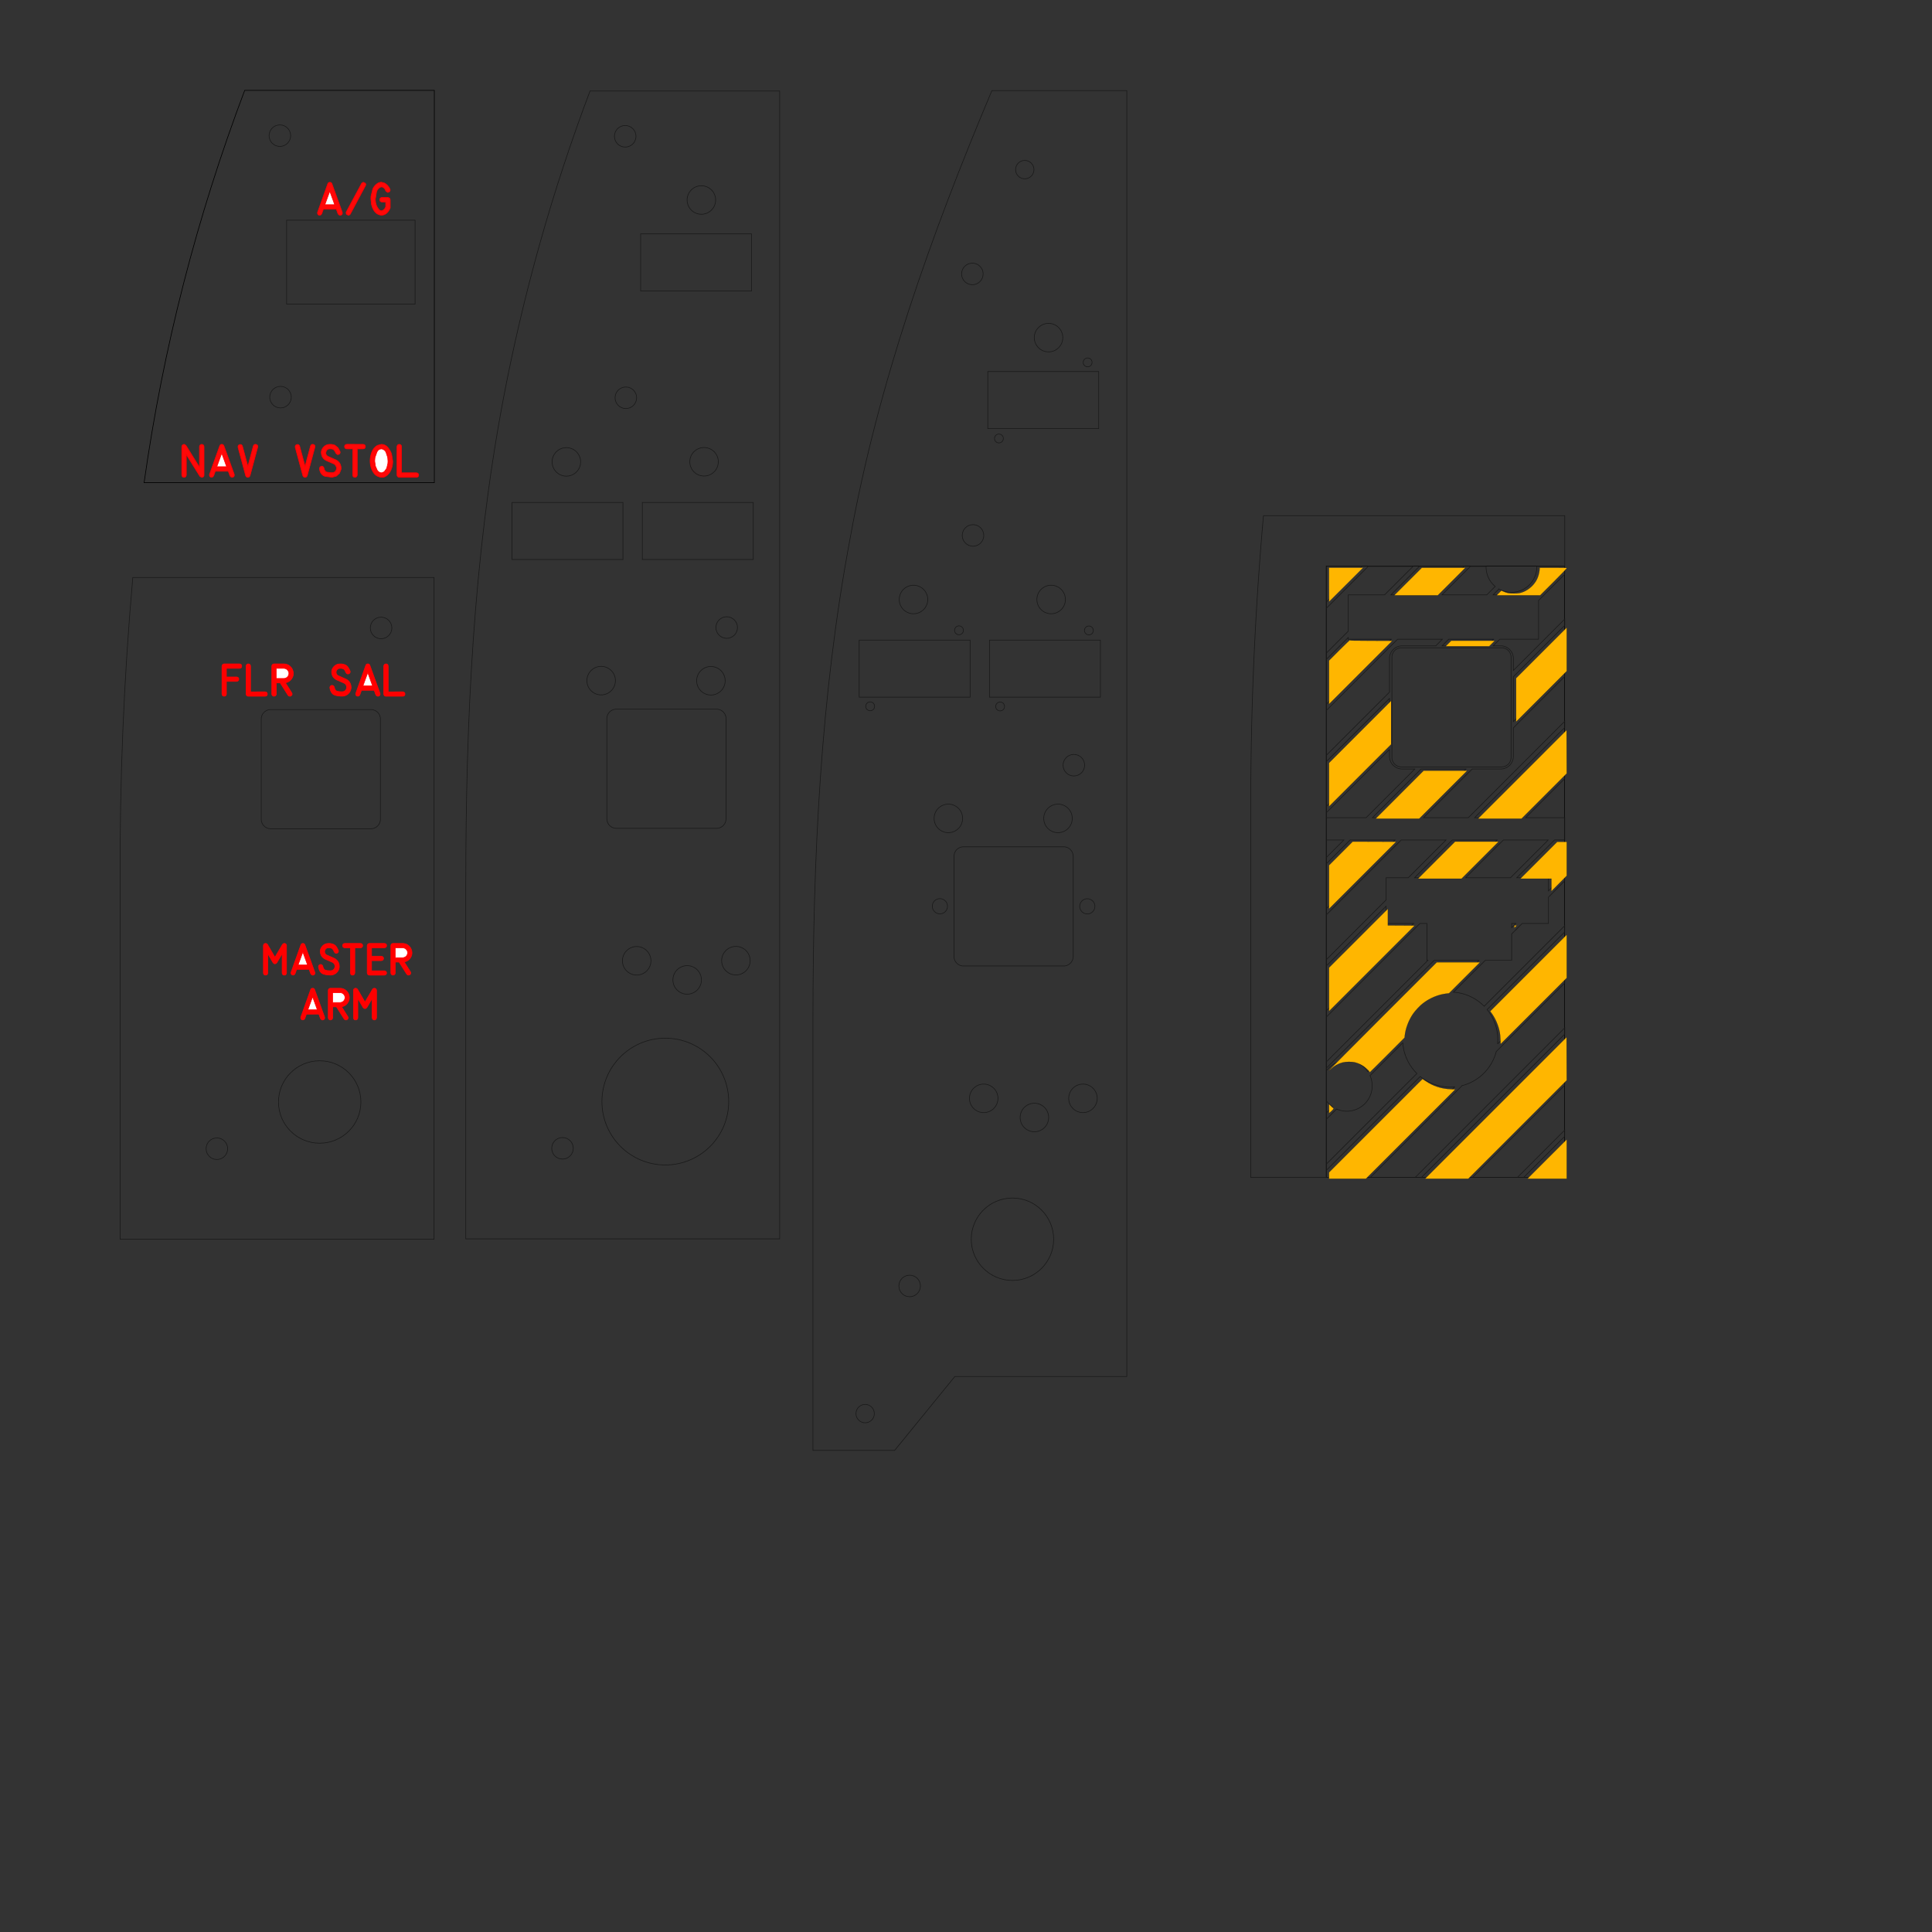 <?xml version="1.0" encoding="UTF-8" standalone="no"?>
<!-- Created with Inkscape (http://www.inkscape.org/) -->

<svg
   width="12in"
   height="12in"
   viewBox="0 0 304.8 304.8"
   version="1.1"
   id="svg1"
   xml:space="preserve"
   inkscape:version="1.3.2 (091e20e, 2023-11-25, custom)"
   sodipodi:docname="PanelMasterArm-Laser-Master.svg"
   inkscape:export-filename="UFC Panel Engrave.pdf"
   inkscape:export-xdpi="96"
   inkscape:export-ydpi="96"
   xmlns:inkscape="http://www.inkscape.org/namespaces/inkscape"
   xmlns:sodipodi="http://sodipodi.sourceforge.net/DTD/sodipodi-0.dtd"
   xmlns="http://www.w3.org/2000/svg"
   xmlns:svg="http://www.w3.org/2000/svg"><rect x="0" y="0" width="304.8" height="304.8" fill="#333333" stroke="none"/><sodipodi:namedview
     id="namedview1"
     pagecolor="#ffffff"
     bordercolor="#000000"
     borderopacity="0.25"
     inkscape:showpageshadow="2"
     inkscape:pageopacity="0.0"
     inkscape:pagecheckerboard="0"
     inkscape:deskcolor="#d1d1d1"
     inkscape:document-units="mm"
     inkscape:zoom="0.86772068"
     inkscape:cx="523.78606"
     inkscape:cy="460.40161"
     inkscape:window-width="1920"
     inkscape:window-height="1009"
     inkscape:window-x="-8"
     inkscape:window-y="-8"
     inkscape:window-maximized="1"
     inkscape:current-layer="g35" /><defs
     id="defs1" /><g
     inkscape:groupmode="layer"
     id="layer4"
     inkscape:label="Panel Middle"
     style="display:inline"><g
       id="Body005_cs"
       transform="matrix(1,0,0,-1,100.775,115.364)"
       inkscape:label="LaserCut Middle"><path
         id="Body005_cs_w0000"
         d="M -7.689,101.009 C -13.668,85.177 -18.235,68.95 -21.389,52.328 -26.128,27.227 -27.281,1.611 -27.29,-23.883 l -2e-6,-56.203 H 22.229 V 101.009 H -7.689"
         stroke="#191919"
         stroke-width="0.7 px"
         style="fill:none;fill-opacity:1;fill-rule:evenodd;stroke-width:0.1;stroke-linecap:square;stroke-miterlimit:4;stroke-dasharray:none" /><circle
         cx="-12.032"
         cy="-65.798"
         r="1.7"
         stroke="#191919"
         stroke-width="0.7 px"
         style="fill:none;stroke-width:0.1;stroke-linecap:square;stroke-miterlimit:4;stroke-dasharray:none"
         id="circle1-93" /><circle
         cx="-5.935"
         cy="7.984"
         r="2.25"
         stroke="#191919"
         stroke-width="0.7 px"
         style="fill:none;stroke-width:0.1;stroke-linecap:square;stroke-miterlimit:4;stroke-dasharray:none"
         id="circle2-4" /><circle
         cx="4.187"
         cy="-58.425"
         r="10"
         stroke="#191919"
         stroke-width="0.7 px"
         style="fill:none;stroke-width:0.1;stroke-linecap:square;stroke-miterlimit:4;stroke-dasharray:none"
         id="circle3-2" /><circle
         cx="-0.329"
         cy="-36.214"
         r="2.25"
         stroke="#191919"
         stroke-width="0.7 px"
         style="fill:none;stroke-width:0.1;stroke-linecap:square;stroke-miterlimit:4;stroke-dasharray:none"
         id="circle4-7" /><circle
         cx="7.635"
         cy="-39.231"
         r="2.25"
         stroke="#191919"
         stroke-width="0.7 px"
         style="fill:none;stroke-width:0.1;stroke-linecap:square;stroke-miterlimit:4;stroke-dasharray:none"
         id="circle5-0" /><circle
         cx="15.324"
         cy="-36.195"
         r="2.25"
         stroke="#191919"
         stroke-width="0.7 px"
         style="fill:none;stroke-width:0.1;stroke-linecap:square;stroke-miterlimit:4;stroke-dasharray:none"
         id="circle6-1" /><path
         id="Body005_cs_w0007"
         d="M 12.267,-15.316 A 1.5,1.5 0 0 1 13.767,-13.816 l 2.9e-5,15.8 A 1.5,1.5 0 0 1 12.267,3.484 l -15.8,-1e-6 A 1.5,1.5 0 0 1 -5.033,1.984 l -1e-6,-15.8 A 1.5,1.5 0 0 1 -3.533,-15.316 l 15.8,-1.1e-5"
         stroke="#191919"
         stroke-width="0.7 px"
         style="fill:none;fill-opacity:1;fill-rule:evenodd;stroke-width:0.1;stroke-linecap:square;stroke-miterlimit:4;stroke-dasharray:none" /><circle
         cx="11.381"
         cy="7.965"
         r="2.25"
         stroke="#191919"
         stroke-width="0.7 px"
         style="fill:none;stroke-width:0.1;stroke-linecap:square;stroke-miterlimit:4;stroke-dasharray:none"
         id="circle7-4" /><path
         id="Body005_cs_w0009"
         d="m -2.492,36.095 v -9 H -19.992 v 9 h 17.5"
         stroke="#191919"
         stroke-width="0.7 px"
         style="fill:none;fill-opacity:1;fill-rule:evenodd;stroke-width:0.1;stroke-linecap:square;stroke-miterlimit:4;stroke-dasharray:none" /><circle
         cx="-11.423"
         cy="42.495"
         r="2.25"
         stroke="#191919"
         stroke-width="0.7 px"
         style="fill:none;stroke-width:0.1;stroke-linecap:square;stroke-miterlimit:4;stroke-dasharray:none"
         id="circle8-3" /><path
         id="Body005_cs_w0011"
         d="m 18.061,36.095 v -9 H 0.561 v 9 H 18.061"
         stroke="#191919"
         stroke-width="0.7 px"
         style="fill:none;fill-opacity:1;fill-rule:evenodd;stroke-width:0.1;stroke-linecap:square;stroke-miterlimit:4;stroke-dasharray:none" /><circle
         cx="-2.038"
         cy="52.609"
         r="1.7"
         stroke="#191919"
         stroke-width="0.7 px"
         style="fill:none;stroke-width:0.1;stroke-linecap:square;stroke-miterlimit:4;stroke-dasharray:none"
         id="circle9-8" /><circle
         cx="13.873"
         cy="16.361"
         r="1.7"
         stroke="#191919"
         stroke-width="0.7 px"
         style="fill:none;stroke-width:0.1;stroke-linecap:square;stroke-miterlimit:4;stroke-dasharray:none"
         id="circle10-5" /><circle
         cx="10.3"
         cy="42.512"
         r="2.25"
         stroke="#191919"
         stroke-width="0.7 px"
         style="fill:none;stroke-width:0.1;stroke-linecap:square;stroke-miterlimit:4;stroke-dasharray:none"
         id="circle11" /><path
         id="Body005_cs_w0015"
         d="m 17.794,78.466 v -9 h -17.5 v 9 h 17.5"
         stroke="#191919"
         stroke-width="0.7 px"
         style="fill:none;fill-opacity:1;fill-rule:evenodd;stroke-width:0.1;stroke-linecap:square;stroke-miterlimit:4;stroke-dasharray:none" /><circle
         cx="-2.139"
         cy="93.863"
         r="1.7"
         stroke="#191919"
         stroke-width="0.7 px"
         style="fill:none;stroke-width:0.1;stroke-linecap:square;stroke-miterlimit:4;stroke-dasharray:none"
         id="circle12" /><circle
         cx="9.877"
         cy="83.811"
         r="2.25"
         stroke="#191919"
         stroke-width="0.7 px"
         style="fill:none;stroke-width:0.1;stroke-linecap:square;stroke-miterlimit:4;stroke-dasharray:none"
         id="circle13" /><title
         id="title13">b'CrossSection-Panel-MasterArm-Middle'</title></g></g><g
     inkscape:groupmode="layer"
     id="layer9"
     inkscape:label="Panel Bottom"
     style="display:inline"><g
       id="Hole011_cs"
       transform="matrix(1,0,0,-1,82.548,82.729)"><path
         id="Hole011_cs_w0000"
         d="M 73.936,68.43 C 64.348,45.695 56.007,22.283 51.598,-2.059 46.865,-27.149 45.712,-52.752 45.704,-78.234 l -2e-6,-67.853 h 12.896 l 9.489,11.65 H 95.223 V 68.43 H 73.936"
         stroke="#191919"
         stroke-width="0.7 px"
         style="fill:none;fill-opacity:1;fill-rule:evenodd;stroke-width:0.1;stroke-linecap:square;stroke-miterlimit:4;stroke-dasharray:none" /><circle
         cx="53.942"
         cy="-140.287"
         r="1.45"
         stroke="#191919"
         stroke-width="0.7 px"
         style="fill:none;stroke-width:0.1;stroke-linecap:square;stroke-miterlimit:4;stroke-dasharray:none"
         id="circle1-3" /><circle
         cx="60.962"
         cy="-120.149"
         r="1.7"
         stroke="#191919"
         stroke-width="0.7 px"
         style="fill:none;stroke-width:0.1;stroke-linecap:square;stroke-miterlimit:4;stroke-dasharray:none"
         id="circle2-9" /><circle
         cx="65.735"
         cy="-60.242"
         r="1.2"
         stroke="#191919"
         stroke-width="0.7 px"
         style="fill:none;stroke-width:0.1;stroke-linecap:square;stroke-miterlimit:4;stroke-dasharray:none"
         id="circle3-0" /><circle
         cx="67.069"
         cy="-46.385"
         r="2.25"
         stroke="#191919"
         stroke-width="0.7 px"
         style="fill:none;stroke-width:0.1;stroke-linecap:square;stroke-miterlimit:4;stroke-dasharray:none"
         id="circle4" /><circle
         cx="77.181"
         cy="-112.777"
         r="6.5"
         stroke="#191919"
         stroke-width="0.7 px"
         style="fill:none;stroke-width:0.1;stroke-linecap:square;stroke-miterlimit:4;stroke-dasharray:none"
         id="circle5" /><circle
         cx="80.643"
         cy="-93.571"
         r="2.25"
         stroke="#191919"
         stroke-width="0.7 px"
         style="fill:none;stroke-width:0.1;stroke-linecap:square;stroke-miterlimit:4;stroke-dasharray:none"
         id="circle6" /><circle
         cx="72.646"
         cy="-90.551"
         r="2.25"
         stroke="#191919"
         stroke-width="0.7 px"
         style="fill:none;stroke-width:0.1;stroke-linecap:square;stroke-miterlimit:4;stroke-dasharray:none"
         id="circle7" /><path
         id="Hole011_cs_w0008"
         d="m 85.261,-69.668 a 1.5,1.5 0 0 1 1.5,1.5 l 2.9e-5,15.8 a 1.5,1.5 0 0 1 -1.5,1.5 l -15.8,-10e-7 a 1.5,1.5 0 0 1 -1.5,-1.5 l -10e-7,-15.8 a 1.5,1.5 0 0 1 1.5,-1.5 l 15.8,-1.1e-5"
         stroke="#191919"
         stroke-width="0.7 px"
         style="fill:none;fill-opacity:1;fill-rule:evenodd;stroke-width:0.1;stroke-linecap:square;stroke-miterlimit:4;stroke-dasharray:none" /><circle
         cx="88.304"
         cy="-90.551"
         r="2.25"
         stroke="#191919"
         stroke-width="0.7 px"
         style="fill:none;stroke-width:0.1;stroke-linecap:square;stroke-miterlimit:4;stroke-dasharray:none"
         id="circle8" /><circle
         cx="88.99"
         cy="-60.258"
         r="1.2"
         stroke="#191919"
         stroke-width="0.7 px"
         style="fill:none;stroke-width:0.1;stroke-linecap:square;stroke-miterlimit:4;stroke-dasharray:none"
         id="circle9" /><circle
         cx="84.367"
         cy="-46.385"
         r="2.25"
         stroke="#191919"
         stroke-width="0.7 px"
         style="fill:none;stroke-width:0.1;stroke-linecap:square;stroke-miterlimit:4;stroke-dasharray:none"
         id="circle10" /><circle
         cx="54.734"
         cy="-28.703"
         r="0.7"
         stroke="#191919"
         stroke-width="0.7 px"
         style="fill:none;stroke-width:0.1;stroke-linecap:square;stroke-miterlimit:4;stroke-dasharray:none"
         id="circle11-0" /><path
         id="Hole011_cs_w0013"
         d="M 70.502,-27.257 H 53.002 v 9 h 17.5 v -9"
         stroke="#191919"
         stroke-width="0.7 px"
         style="fill:none;fill-opacity:1;fill-rule:evenodd;stroke-width:0.1;stroke-linecap:square;stroke-miterlimit:4;stroke-dasharray:none" /><circle
         cx="68.746"
         cy="-16.713"
         r="0.7"
         stroke="#191919"
         stroke-width="0.7 px"
         style="fill:none;stroke-width:0.1;stroke-linecap:square;stroke-miterlimit:4;stroke-dasharray:none"
         id="circle12-5" /><circle
         cx="61.569"
         cy="-11.849"
         r="2.25"
         stroke="#191919"
         stroke-width="0.7 px"
         style="fill:none;stroke-width:0.1;stroke-linecap:square;stroke-miterlimit:4;stroke-dasharray:none"
         id="circle13-7" /><circle
         cx="75.237"
         cy="-28.727"
         r="0.7"
         stroke="#191919"
         stroke-width="0.7 px"
         style="fill:none;stroke-width:0.1;stroke-linecap:square;stroke-miterlimit:4;stroke-dasharray:none"
         id="circle14" /><path
         id="Hole011_cs_w0017"
         d="m 91.055,-27.257 h -17.5 v 9 h 17.5 v -9"
         stroke="#191919"
         stroke-width="0.7 px"
         style="fill:none;fill-opacity:1;fill-rule:evenodd;stroke-width:0.1;stroke-linecap:square;stroke-miterlimit:4;stroke-dasharray:none" /><circle
         cx="70.956"
         cy="-1.743"
         r="1.7"
         stroke="#191919"
         stroke-width="0.7 px"
         style="fill:none;stroke-width:0.1;stroke-linecap:square;stroke-miterlimit:4;stroke-dasharray:none"
         id="circle15" /><circle
         cx="75.047"
         cy="13.553"
         r="0.7"
         stroke="#191919"
         stroke-width="0.7 px"
         style="fill:none;stroke-width:0.1;stroke-linecap:square;stroke-miterlimit:4;stroke-dasharray:none"
         id="circle16" /><circle
         cx="86.867"
         cy="-37.991"
         r="1.7"
         stroke="#191919"
         stroke-width="0.7 px"
         style="fill:none;stroke-width:0.1;stroke-linecap:square;stroke-miterlimit:4;stroke-dasharray:none"
         id="circle17" /><circle
         cx="89.238"
         cy="-16.733"
         r="0.7"
         stroke="#191919"
         stroke-width="0.7 px"
         style="fill:none;stroke-width:0.1;stroke-linecap:square;stroke-miterlimit:4;stroke-dasharray:none"
         id="circle18" /><circle
         cx="83.286"
         cy="-11.849"
         r="2.25"
         stroke="#191919"
         stroke-width="0.7 px"
         style="fill:none;stroke-width:0.1;stroke-linecap:square;stroke-miterlimit:4;stroke-dasharray:none"
         id="circle19" /><circle
         cx="70.855"
         cy="39.512"
         r="1.7"
         stroke="#191919"
         stroke-width="0.7 px"
         style="fill:none;stroke-width:0.1;stroke-linecap:square;stroke-miterlimit:4;stroke-dasharray:none"
         id="circle20" /><path
         id="Hole011_cs_w0024"
         d="m 90.787,15.114 h -17.5 v 9 h 17.5 v -9"
         stroke="#191919"
         stroke-width="0.7 px"
         style="fill:none;fill-opacity:1;fill-rule:evenodd;stroke-width:0.1;stroke-linecap:square;stroke-miterlimit:4;stroke-dasharray:none" /><circle
         cx="79.123"
         cy="55.971"
         r="1.45"
         stroke="#191919"
         stroke-width="0.7 px"
         style="fill:none;stroke-width:0.1;stroke-linecap:square;stroke-miterlimit:4;stroke-dasharray:none"
         id="circle21" /><circle
         cx="82.874"
         cy="29.465"
         r="2.25"
         stroke="#191919"
         stroke-width="0.7 px"
         style="fill:none;stroke-width:0.1;stroke-linecap:square;stroke-miterlimit:4;stroke-dasharray:none"
         id="circle22" /><circle
         cx="89.042"
         cy="25.555"
         r="0.7"
         stroke="#191919"
         stroke-width="0.7 px"
         style="fill:none;stroke-width:0.1;stroke-linecap:square;stroke-miterlimit:4;stroke-dasharray:none"
         id="circle23" /><title
         id="title23">b'CrossSection-Panel-MasterArm-Bottom'</title></g></g><g
     inkscape:groupmode="layer"
     id="layer5"
     inkscape:label="Panel Top"
     style="display:inline"><g
       inkscape:groupmode="layer"
       id="layer6"
       inkscape:label="Panel Top LaserCut"
       style="display:inline"><g
         inkscape:groupmode="layer"
         id="layer11"
         inkscape:label="Panel TopB"
         style="display:inline"><path
           id="Slice_child2_cs_w0000"
           d="M -65.541,32.328 Q -67.676,8.277 -67.533,-15.874 l -2e-6,-56.203 h 49.518 V 32.328 h -47.527"
           stroke="#191919"
           stroke-width="0.7 px"
           style="display:inline;fill:none;fill-opacity:1;fill-rule:evenodd;stroke-width:0.1;stroke-linecap:square;stroke-miterlimit:4;stroke-dasharray:none"
           transform="matrix(1,0,0,-1,86.491,123.437)" /><circle
           cx="-52.275"
           cy="-57.789"
           r="1.7"
           stroke="#191919"
           stroke-width="0.7 px"
           style="display:inline;fill:none;stroke-width:0.1;stroke-linecap:square;stroke-miterlimit:4;stroke-dasharray:none"
           id="circle1-1"
           transform="matrix(1,0,0,-1,86.491,123.437)" /><circle
           cx="-36.056"
           cy="-50.417"
           r="6.5"
           stroke="#191919"
           stroke-width="0.7 px"
           style="display:inline;fill:none;stroke-width:0.1;stroke-linecap:square;stroke-miterlimit:4;stroke-dasharray:none"
           id="circle2-7"
           transform="matrix(1,0,0,-1,86.491,123.437)" /><path
           id="Slice_child2_cs_w0003"
           d="m -27.976,-7.308 a 1.5,1.5 0 0 1 1.5,1.5 l 2.9e-5,15.8 a 1.5,1.5 0 0 1 -1.5,1.5 l -15.8,-1e-6 A 1.5,1.5 0 0 1 -45.276,9.992 l -10e-7,-15.8 a 1.5,1.5 0 0 1 1.5,-1.5 l 15.8,-1.1e-5"
           stroke="#191919"
           stroke-width="0.7 px"
           style="display:inline;fill:none;fill-opacity:1;fill-rule:evenodd;stroke-width:0.1;stroke-linecap:square;stroke-miterlimit:4;stroke-dasharray:none"
           transform="matrix(1,0,0,-1,86.491,123.437)" /><circle
           cx="-26.37"
           cy="24.369"
           r="1.7"
           stroke="#191919"
           stroke-width="0.7 px"
           style="display:inline;fill:none;stroke-width:0.1;stroke-linecap:square;stroke-miterlimit:4;stroke-dasharray:none"
           id="circle3-8"
           transform="matrix(1,0,0,-1,86.491,123.437)" /></g><g
         inkscape:groupmode="layer"
         id="layer10"
         inkscape:label="Panel TopA"><path
           id="Cut009_cs_w0000"
           d="M 22.229,101.009 H -7.689 Q -19.058,70.941 -23.559,39.12 h 45.788 v 61.889"
           stroke="#191919"
           stroke-width="0.7 px"
           style="display:inline;fill:none;fill-opacity:1;fill-rule:evenodd;stroke:#000000;stroke-width:0.1;stroke-linecap:square;stroke-miterlimit:4;stroke-dasharray:none;stroke-opacity:1"
           inkscape:label="Outline"
           transform="matrix(1,0,0,-1,46.293,115.266)" /><circle
           cx="-2.038"
           cy="52.609"
           r="1.7"
           stroke="#191919"
           stroke-width="0.7 px"
           style="display:inline;fill:none;stroke-width:0.1;stroke-linecap:square;stroke-miterlimit:4;stroke-dasharray:none"
           id="circle1-0"
           transform="matrix(1,0,0,-1,46.293,115.266)" /><circle
           cx="-2.139"
           cy="93.863"
           r="1.7"
           stroke="#191919"
           stroke-width="0.7 px"
           style="display:inline;fill:none;stroke-width:0.1;stroke-linecap:square;stroke-miterlimit:4;stroke-dasharray:none"
           id="circle2-8"
           transform="matrix(1,0,0,-1,46.293,115.266)" /><path
           id="Cut009_cs_w0011"
           d="M 19.193,67.292 H -1.077 V 80.528 H 19.193 V 67.292"
           stroke="#191919"
           stroke-width="0.7 px"
           style="display:inline;fill:none;fill-opacity:1;fill-rule:evenodd;stroke-width:0.1;stroke-linecap:square;stroke-miterlimit:4;stroke-dasharray:none"
           inkscape:label="AG Cutout"
           transform="matrix(1,0,0,-1,46.293,115.266)" /></g></g><g
       inkscape:groupmode="layer"
       id="layer7"
       inkscape:label="Panel Top Engrave" /><g
       inkscape:groupmode="layer"
       id="layer8"
       inkscape:label="References"><g
         inkscape:groupmode="layer"
         id="layer13"
         inkscape:label="ZigZag"
         style="display:none"><path
           id="Cut007_cs_w0000"
           d="M -25.298,24.32 Q -27.433,0.268 -27.29,-23.883 l -2e-6,-56.203 h 49.518 v 0.005 h -6.482 l 6.482,6.482 v 0.99 L 14.757,-80.08 H 7.686 l 14.543,14.543 v 0.99 L 6.696,-80.08 H -0.375 L 22.229,-57.476 v 0.99 L -1.365,-80.08 h -7.071 l 14.484,14.484 A 7.5,7.5 0 0 1 11.43,-60.214 l 10.799,10.799 v 0.99 L 11.638,-59.016 A 7.5,7.5 0 0 1 9.984,-53.599 l 12.244,12.244 v 0.99 L 9.517,-53.077 A 7.5,7.5 0 0 1 4.67,-50.852 l 5.02,5.02 h 4.168 v 4.168 l 1.65,1.65 h 4.151 v 4.151 l 2.571,2.571 v 0.99 l -2.571,-2.571 v 2.074 h -4.997 l 5.959,5.959 h 1.61 v 3.517 h -6.154 l 6.154,6.154 v 0.99 l -7.144,-7.144 H 8.014 L 22.229,-9.11 v 0.99 l -15.205,-15.205 h -7.071 l 7.678,7.678 H 12.125 A 2,2 0 0 1 14.125,-13.648 l 1.9e-5,4.494 8.104,8.104 v 0.99 l -8.104,-8.104 v 7.071 l 8.104,8.104 v 0.99 l -8.104,-8.104 V 1.784 A 2,2 0 0 1 12.125,3.784 l -1.185,4e-6 1.044,1.044 h 6.113 v 6.113 l 4.132,4.132 v 0.99 L 17.996,11.83 H 10.925 l 0.922,0.922 A 4,4 0 0 1 17.82,16.317 l 4.409,3e-6 v 8.003 h -47.527"
           stroke="#191919"
           stroke-width="0.7 px"
           style="display:inline;fill:none;fill-opacity:1;fill-rule:evenodd;stroke-width:0.1;stroke-linecap:square;stroke-miterlimit:4;stroke-dasharray:none"
           transform="matrix(1,0,0,-1,46.274,115.377)" /><path
           id="Cut007_cs_w0001"
           d="m -14.401,-68.933 a 4,4 0 0 0 -0.95,0.911 v -1.86 l 0.95,0.95"
           stroke="#191919"
           stroke-width="0.7 px"
           style="display:inline;fill:none;fill-opacity:1;fill-rule:evenodd;stroke-width:0.1;stroke-linecap:square;stroke-miterlimit:4;stroke-dasharray:none"
           transform="matrix(1,0,0,-1,46.274,115.377)" /><path
           id="Cut007_cs_w0002"
           d="m -15.351,-77.944 14.261,14.261 A 7.5,7.5 0 0 0 -3.314,-58.836 l -5.174,-5.174 A 4,4 0 0 0 -13.766,-69.288 l -1.585,-1.585 v -7.071"
           stroke="#191919"
           stroke-width="0.7 px"
           style="display:inline;fill:none;fill-opacity:1;fill-rule:evenodd;stroke-width:0.1;stroke-linecap:square;stroke-miterlimit:4;stroke-dasharray:none"
           transform="matrix(1,0,0,-1,46.274,115.377)" /><path
           id="Cut007_cs_w0003"
           d="M -0.567,-64.15 -15.351,-78.934 V -80.08 h 5.925 L 4.85,-65.804 A 7.5,7.5 0 0 0 -0.567,-64.15"
           stroke="#191919"
           stroke-width="0.7 px"
           style="display:inline;fill:none;fill-opacity:1;fill-rule:evenodd;stroke-width:0.1;stroke-linecap:square;stroke-miterlimit:4;stroke-dasharray:none"
           transform="matrix(1,0,0,-1,46.274,115.377)" /><path
           id="Cut007_cs_w0005"
           d="m 3.681,-50.851 5.019,5.019 H 1.629 L -15.351,-62.812 v -0.427 a 4,4 0 0 0 6.509,-0.135 l 5.527,5.527 A 7.5,7.5 0 0 0 3.681,-50.851"
           stroke="#191919"
           stroke-width="0.7 px"
           style="display:inline;fill:none;fill-opacity:1;fill-rule:evenodd;stroke-width:0.1;stroke-linecap:square;stroke-miterlimit:4;stroke-dasharray:none"
           transform="matrix(1,0,0,-1,46.274,115.377)" /><path
           id="Cut007_cs_w0006"
           d="m 0.488,-45.832 v 5.817 H -0.615 L -15.351,-54.751 v -7.071 L 0.639,-45.832 H 0.488"
           stroke="#191919"
           stroke-width="0.7 px"
           style="display:inline;fill:none;fill-opacity:1;fill-rule:evenodd;stroke-width:0.1;stroke-linecap:square;stroke-miterlimit:4;stroke-dasharray:none"
           transform="matrix(1,0,0,-1,46.274,115.377)" /><path
           id="Cut007_cs_w0007"
           d="m -5.947,-40.015 v 2.729 L -15.351,-46.69 v -7.071 l 13.746,13.746 H -5.947"
           stroke="#191919"
           stroke-width="0.7 px"
           style="display:inline;fill:none;fill-opacity:1;fill-rule:evenodd;stroke-width:0.1;stroke-linecap:square;stroke-miterlimit:4;stroke-dasharray:none"
           transform="matrix(1,0,0,-1,46.274,115.377)" /><path
           id="Cut007_cs_w0008"
           d="m -15.351,-26.842 v -2.736 l 2.736,2.736 h -2.736"
           stroke="#191919"
           stroke-width="0.7 px"
           style="display:inline;fill:none;fill-opacity:1;fill-rule:evenodd;stroke-width:0.1;stroke-linecap:square;stroke-miterlimit:4;stroke-dasharray:none"
           transform="matrix(1,0,0,-1,46.274,115.377)" /><path
           id="Cut007_cs_w0009"
           d="m -11.625,-26.842 -3.726,-3.726 v -7.071 l 10.797,10.797 H -11.625"
           stroke="#191919"
           stroke-width="0.7 px"
           style="display:inline;fill:none;fill-opacity:1;fill-rule:evenodd;stroke-width:0.1;stroke-linecap:square;stroke-miterlimit:4;stroke-dasharray:none"
           transform="matrix(1,0,0,-1,46.274,115.377)" /><path
           id="Cut007_cs_w0010"
           d="m -5.947,-32.8 h 3.496 l 5.959,5.959 H -3.564 L -15.351,-38.629 v -7.071 l 9.404,9.404 v 3.496"
           stroke="#191919"
           stroke-width="0.7 px"
           style="display:inline;fill:none;fill-opacity:1;fill-rule:evenodd;stroke-width:0.1;stroke-linecap:square;stroke-miterlimit:4;stroke-dasharray:none"
           transform="matrix(1,0,0,-1,46.274,115.377)" /><path
           id="Cut007_cs_w0020"
           d="m 13.857,-40.015 v -0.66 l 0.66,0.66 h -0.66"
           stroke="#191919"
           stroke-width="0.7 px"
           style="display:inline;fill:none;fill-opacity:1;fill-rule:evenodd;stroke-width:0.1;stroke-linecap:square;stroke-miterlimit:4;stroke-dasharray:none"
           transform="matrix(1,0,0,-1,46.274,115.377)" /><path
           id="Cut007_cs_w0018"
           d="m 5.61,-32.8 5.959,5.959 H 4.497 l -5.959,-5.959 h 7.071"
           stroke="#191919"
           stroke-width="0.7 px"
           style="display:inline;fill:none;fill-opacity:1;fill-rule:evenodd;stroke-width:0.1;stroke-linecap:square;stroke-miterlimit:4;stroke-dasharray:none"
           transform="matrix(1,0,0,-1,46.274,115.377)" /><path
           id="Cut007_cs_w0022"
           d="m 13.671,-32.8 5.959,5.959 h -7.071 l -5.959,-5.959 H 13.671"
           stroke="#191919"
           stroke-width="0.7 px"
           style="display:inline;fill:none;fill-opacity:1;fill-rule:evenodd;stroke-width:0.1;stroke-linecap:square;stroke-miterlimit:4;stroke-dasharray:none"
           transform="matrix(1,0,0,-1,46.274,115.377)" /><path
           id="Cut007_cs_w0024"
           d="M -1.421,-15.648 H -3.416 A 2,2 0 0 0 -5.416,-13.648 l -4e-6,1.075 -9.935,-9.935 v -0.818 h 6.253 l 7.678,7.678"
           stroke="#191919"
           stroke-width="0.7 px"
           style="display:inline;fill:none;fill-opacity:1;fill-rule:evenodd;stroke-width:0.1;stroke-linecap:square;stroke-miterlimit:4;stroke-dasharray:none"
           transform="matrix(1,0,0,-1,46.274,115.377)" /><path
           id="Cut007_cs_w0025"
           d="M -5.416,-4.511 -15.351,-14.446 v -7.071 l 9.935,9.935 v 7.071"
           stroke="#191919"
           stroke-width="0.7 px"
           style="display:inline;fill:none;fill-opacity:1;fill-rule:evenodd;stroke-width:0.1;stroke-linecap:square;stroke-miterlimit:4;stroke-dasharray:none"
           transform="matrix(1,0,0,-1,46.274,115.377)" /><path
           id="Cut007_cs_w0026"
           d="M -5.416,1.784 A 2,2 0 0 0 -3.416,3.784 l 5.305,4e-6 1.044,1.044 H -4.138 L -15.351,-6.385 v -7.071 l 9.935,9.935 V 1.784"
           stroke="#191919"
           stroke-width="0.7 px"
           style="display:inline;fill:none;fill-opacity:1;fill-rule:evenodd;stroke-width:0.1;stroke-linecap:square;stroke-miterlimit:4;stroke-dasharray:none"
           transform="matrix(1,0,0,-1,46.274,115.377)" /><path
           id="Cut007_cs_w0027"
           d="M -11.92,4.828 V 5.107 L -15.351,1.676 V -5.395 L -5.128,4.828 h -6.792"
           stroke="#191919"
           stroke-width="0.7 px"
           style="display:inline;fill:none;fill-opacity:1;fill-rule:evenodd;stroke-width:0.1;stroke-linecap:square;stroke-miterlimit:4;stroke-dasharray:none"
           transform="matrix(1,0,0,-1,46.274,115.377)" /><path
           id="Cut007_cs_w0029"
           d="m -11.92,11.83 h 5.733 l 4.487,4.487 H -8.772 L -15.351,9.737 V 2.666 l 3.431,3.431 v 5.733"
           stroke="#191919"
           stroke-width="0.7 px"
           style="display:inline;fill:none;fill-opacity:1;fill-rule:evenodd;stroke-width:0.1;stroke-linecap:square;stroke-miterlimit:4;stroke-dasharray:none"
           transform="matrix(1,0,0,-1,46.274,115.377)" /><path
           id="Cut007_cs_w0031"
           d="m -15.351,16.317 v -5.59 l 5.59,5.59 H -15.351"
           stroke="#191919"
           stroke-width="0.7 px"
           style="display:inline;fill:none;fill-opacity:1;fill-rule:evenodd;stroke-width:0.1;stroke-linecap:square;stroke-miterlimit:4;stroke-dasharray:none"
           transform="matrix(1,0,0,-1,46.274,115.377)" /><path
           id="Cut007_cs_w0032"
           d="m -0.431,-15.648 -7.678,-7.678 h 7.071 l 7.678,7.678 h -7.071"
           stroke="#191919"
           stroke-width="0.7 px"
           style="display:inline;fill:none;fill-opacity:1;fill-rule:evenodd;stroke-width:0.1;stroke-linecap:square;stroke-miterlimit:4;stroke-dasharray:none"
           transform="matrix(1,0,0,-1,46.274,115.377)" /><path
           id="Cut007_cs_w0033"
           d="M 12.267,-15.316 A 1.5,1.5 0 0 1 13.767,-13.816 l 2.9e-5,15.8 A 1.5,1.5 0 0 1 12.267,3.484 l -15.8,-1e-6 A 1.5,1.5 0 0 1 -5.033,1.984 l -1e-6,-15.8 A 1.5,1.5 0 0 1 -3.533,-15.316 l 15.8,-1.1e-5"
           stroke="#191919"
           stroke-width="0.7 px"
           style="display:inline;fill:none;fill-opacity:1;fill-rule:evenodd;stroke-width:0.1;stroke-linecap:square;stroke-miterlimit:4;stroke-dasharray:none"
           transform="matrix(1,0,0,-1,46.274,115.377)" /><path
           id="Cut007_cs_w0035"
           d="M 3.923,4.828 2.879,3.784 H 9.95 L 10.994,4.828 H 3.923"
           stroke="#191919"
           stroke-width="0.7 px"
           style="display:inline;fill:none;fill-opacity:1;fill-rule:evenodd;stroke-width:0.1;stroke-linecap:square;stroke-miterlimit:4;stroke-dasharray:none"
           transform="matrix(1,0,0,-1,46.274,115.377)" /><path
           id="Cut007_cs_w0037"
           d="m 1.874,11.83 4.487,4.487 H -0.711 L -5.197,11.83 h 7.071"
           stroke="#191919"
           stroke-width="0.7 px"
           style="display:inline;fill:none;fill-opacity:1;fill-rule:evenodd;stroke-width:0.1;stroke-linecap:square;stroke-miterlimit:4;stroke-dasharray:none"
           transform="matrix(1,0,0,-1,46.274,115.377)" /><path
           id="Cut007_cs_w0038"
           d="m 9.935,11.83 1.327,1.327 A 4,4 0 0 0 9.822,16.317 l -2.471,3e-6 -4.487,-4.487 h 7.071"
           stroke="#191919"
           stroke-width="0.7 px"
           style="display:inline;fill:none;fill-opacity:1;fill-rule:evenodd;stroke-width:0.1;stroke-linecap:square;stroke-miterlimit:4;stroke-dasharray:none"
           transform="matrix(1,0,0,-1,46.274,115.377)" /></g><g
         inkscape:groupmode="layer"
         id="layer12"
         inkscape:label="Engrave TopB"
         style="display:inline"><path
           id="Cut007_cs_w0042"
           d="m -1.419,-38.464 q -0.293,0 -0.344,0.342 v 3.049 l -0.837,-1.433 q -0.137,-0.168 -0.298,-0.168 -0.007,0 -0.015,0 -0.156,0 -0.281,0.168 l -0.833,1.426 0.002,-3.042 q -0.039,-0.337 -0.352,-0.337 h -0.005 q -0.31,0 -0.334,0.337 v 4.312 q 0.02,0.276 0.247,0.337 0.039,0.01 0.078,0.01 h 0.015 q 0.171,0 0.303,-0.166 l 1.174,-2.019 1.187,2.019 q 0.132,0.166 0.3,0.166 0.042,0 0.09,-0.012 0.225,-0.056 0.247,-0.334 v -4.312 Q -1.129,-38.464 -1.412,-38.464 h -0.007"
           stroke="#191919"
           stroke-width="0.7 px"
           style="display:inline;fill:#ff0000;fill-opacity:1;fill-rule:evenodd;stroke:#ff0101;stroke-width:0.1;stroke-linecap:square;stroke-miterlimit:4;stroke-dasharray:none;stroke-opacity:1"
           transform="matrix(1,0,0,-1,46.274,115.377)" /><path
           id="Cut007_cs_w0043"
           d="m 3.043,-40.534 h 0.012 q 0.232,0 0.312,-0.225 l 1.565,-4.316 q 0.015,-0.071 0.015,-0.132 0,-0.242 -0.225,-0.305 l -0.081,-0.027 q -0.002,0 -0.005,0 -0.208,0 -0.352,0.232 l -0.251,0.691 -1.97,-0.005 -0.244,-0.681 q -0.115,-0.225 -0.325,-0.225 -0.093,0 -0.139,0.027 -0.181,0.105 -0.181,0.315 0,0.037 0.005,0.078 l 1.555,4.348 Q 2.816,-40.534 3.043,-40.534"
           stroke="#191919"
           stroke-width="0.7 px"
           style="display:inline;fill:#ff0000;fill-opacity:1;fill-rule:evenodd;stroke:#ff0101;stroke-width:0.1;stroke-linecap:square;stroke-miterlimit:4;stroke-dasharray:none;stroke-opacity:1"
           transform="matrix(1,0,0,-1,46.274,115.377)" /><path
           id="Cut007_cs_w0045"
           d="m 8.507,-45.468 q -0.088,-0.063 -0.198,-0.063 -0.034,0 -0.073,0.007 -0.151,0.027 -0.222,0.151 L 6.81,-43.471 H 6.2 v -1.719 q 0,-0.212 -0.193,-0.305 -0.081,-0.039 -0.159,-0.042 -0.105,0 -0.203,0.076 -0.134,0.1 -0.134,0.271 v 4.314 q 0,0.142 0.099,0.242 Q 5.709,-40.534 5.853,-40.534 h 1.516 q 0.547,0 0.95,-0.348 0.403,-0.348 0.5,-0.882 0.024,-0.132 0.024,-0.259 0,-0.005 0,-0.007 0,-0.425 -0.266,-0.808 -0.347,-0.498 -0.918,-0.605 l -0.046,-0.007 0.981,-1.553 q 0.061,-0.107 0.061,-0.203 0,-0.146 -0.149,-0.261"
           stroke="#191919"
           stroke-width="0.7 px"
           style="display:inline;fill:#ff0000;fill-opacity:1;fill-rule:evenodd;stroke:#ff0101;stroke-width:0.1;stroke-linecap:square;stroke-miterlimit:4;stroke-dasharray:none;stroke-opacity:1"
           transform="matrix(1,0,0,-1,46.274,115.377)" /><path
           id="Cut007_cs_w0047"
           d="m 1.504,-33.464 h 0.012 q 0.232,0 0.312,-0.225 l 1.565,-4.316 q 0.015,-0.071 0.015,-0.132 0,-0.242 -0.225,-0.305 l -0.081,-0.027 q -0.002,0 -0.005,0 -0.208,0 -0.352,0.232 l -0.251,0.691 -1.97,-0.005 -0.244,-0.681 q -0.115,-0.225 -0.325,-0.225 -0.093,0 -0.139,0.027 -0.181,0.105 -0.181,0.315 0,0.037 0.005,0.078 l 1.555,4.348 Q 1.277,-33.464 1.504,-33.464"
           stroke="#191919"
           stroke-width="0.7 px"
           style="display:inline;fill:#ff0000;fill-opacity:1;fill-rule:evenodd;stroke:#ff0101;stroke-width:0.1;stroke-linecap:square;stroke-miterlimit:4;stroke-dasharray:none;stroke-opacity:1"
           transform="matrix(1,0,0,-1,46.274,115.377)" /><path
           id="Cut007_cs_w0049"
           d="m 6.512,-35.842 0.039,-0.022 q 0.017,-0.012 0.038,-0.023 0.021,-0.011 0.04,-0.023 0.483,-0.317 0.598,-0.879 0.029,-0.142 0.029,-0.288 0,-0.081 -0.01,-0.164 -0.039,-0.332 -0.233,-0.614 -0.194,-0.282 -0.487,-0.436 -0.315,-0.166 -0.652,-0.166 -0.566,0 -1.082,0.145 -0.515,0.145 -0.735,0.778 -0.029,0.081 -0.044,0.166 -0.015,0.085 -0.034,0.171 -0.007,0.039 -0.007,0.078 0,0.129 0.093,0.232 0.1,0.107 0.239,0.107 0.032,0 0.068,-0.005 0.193,-0.039 0.269,-0.239 l 0.007,-0.022 q 0.115,-0.53 0.408,-0.632 0.266,-0.093 0.725,-0.093 0.044,0 0.088,0 0.479,0 0.657,0.449 0.046,0.12 0.046,0.242 0,0.085 -0.022,0.173 -0.054,0.215 -0.212,0.361 -0.071,0.061 -0.186,0.115 l -1.13,0.496 -0.037,0.02 q -0.554,0.293 -0.688,0.833 -0.049,0.183 -0.049,0.356 0,0.002 0,0.007 0,0.408 0.276,0.757 0.391,0.498 1.03,0.498 l 0.269,-0.007 q 0.132,-0.024 0.254,-0.048 0.122,-0.023 0.247,-0.079 0.308,-0.144 0.471,-0.396 0.164,-0.251 0.295,-0.544 0.012,-0.027 0.022,-0.063 0.01,-0.042 0.01,-0.081 0,-0.073 -0.034,-0.137 -0.029,-0.061 -0.061,-0.093 -0.032,-0.032 -0.051,-0.044 -0.09,-0.063 -0.193,-0.063 -0.042,0 -0.085,0.01 -0.151,0.034 -0.232,0.195 -0.063,0.142 -0.136,0.289 -0.072,0.148 -0.201,0.245 -0.054,0.039 -0.104,0.057 -0.05,0.018 -0.111,0.04 l -0.159,0.027 -0.225,0.007 q -0.327,-0.005 -0.5,-0.283 -0.093,-0.142 -0.093,-0.312 0,-0.042 0.005,-0.085 0.034,-0.271 0.254,-0.42 0.01,-0.007 0.022,-0.016 0.012,-0.009 0.027,-0.016 l 0.027,-0.012 0.029,-0.012 1.128,-0.498 0.039,-0.017 0.044,-0.022"
           stroke="#191919"
           stroke-width="0.7 px"
           style="display:inline;fill:#ff0000;fill-opacity:1;fill-rule:evenodd;stroke:#ff0101;stroke-width:0.1;stroke-linecap:square;stroke-miterlimit:4;stroke-dasharray:none;stroke-opacity:1"
           transform="matrix(1,0,0,-1,46.274,115.377)" /><path
           id="Cut007_cs_w0050"
           d="m 8.121,-34.152 q -0.342,0.027 -0.342,0.342 0,0.317 0.342,0.347 h 2.478 q 0.339,-0.027 0.339,-0.347 0,-0.317 -0.339,-0.342 H 9.705 v -3.97 Q 9.649,-38.464 9.354,-38.464 q -0.002,0 -0.007,0 -0.303,0.005 -0.33,0.342 v 3.97 H 8.121"
           stroke="#191919"
           stroke-width="0.7 px"
           style="display:inline;fill:#ff0000;fill-opacity:1;fill-rule:evenodd;stroke:#ff0101;stroke-width:0.1;stroke-linecap:square;stroke-miterlimit:4;stroke-dasharray:none;stroke-opacity:1"
           transform="matrix(1,0,0,-1,46.274,115.377)"
           inkscape:label="Cut007_cs_w0050" /><path
           id="Cut007_cs_w0051"
           d="m 12.786,-45.534 q -0.293,0 -0.344,0.342 v 3.049 l -0.837,-1.433 q -0.137,-0.168 -0.298,-0.168 -0.007,0 -0.015,0 -0.156,0 -0.281,0.168 l -0.833,1.426 0.002,-3.042 q -0.039,-0.337 -0.352,-0.337 h -0.005 q -0.31,0 -0.334,0.337 v 4.312 q 0.02,0.276 0.247,0.337 0.039,0.01 0.078,0.01 h 0.015 q 0.171,0 0.303,-0.166 l 1.174,-2.019 1.187,2.019 q 0.132,0.166 0.3,0.166 0.042,0 0.09,-0.012 0.225,-0.056 0.247,-0.334 v -4.312 Q 13.077,-45.534 12.794,-45.534 h -0.007"
           stroke="#191919"
           stroke-width="0.7 px"
           style="display:inline;fill:#ff0000;fill-opacity:1;fill-rule:evenodd;stroke:#ff0101;stroke-width:0.1;stroke-linecap:square;stroke-miterlimit:4;stroke-dasharray:none;stroke-opacity:1"
           transform="matrix(1,0,0,-1,46.274,115.377)" /><path
           id="Cut007_cs_w0052"
           d="m 12.346,-35.481 h 1.543 q 0.347,-0.051 0.347,-0.347 0,-0.298 -0.347,-0.347 h -1.543 v -1.604 h 2.024 q 0.344,-0.051 0.344,-0.344 0,-0.293 -0.344,-0.342 H 12.007 q -0.305,0.039 -0.347,0.347 v 4.312 q 0.046,0.322 0.347,0.342 h 2.363 q 0.344,-0.027 0.344,-0.342 0,-0.317 -0.344,-0.339 h -2.024 v -1.335"
           stroke="#191919"
           stroke-width="0.7 px"
           style="display:inline;fill:#ff0000;fill-opacity:1;fill-rule:evenodd;stroke:#ff0101;stroke-width:0.1;stroke-linecap:square;stroke-miterlimit:4;stroke-dasharray:none;stroke-opacity:1"
           transform="matrix(1,0,0,-1,46.274,115.377)" /><path
           id="Cut007_cs_w0053"
           d="m 18.385,-38.398 q -0.088,-0.063 -0.198,-0.063 -0.034,0 -0.073,0.007 -0.151,0.027 -0.222,0.151 l -1.204,1.902 h -0.61 v -1.719 q 0,-0.212 -0.193,-0.305 -0.081,-0.039 -0.159,-0.042 -0.105,0 -0.203,0.076 -0.134,0.1 -0.134,0.271 v 4.314 q 0,0.142 0.099,0.242 0.099,0.1 0.243,0.1 h 1.516 q 0.547,0 0.95,-0.348 0.403,-0.348 0.5,-0.882 0.024,-0.132 0.024,-0.259 0,-0.005 0,-0.007 0,-0.425 -0.266,-0.808 -0.347,-0.498 -0.918,-0.605 l -0.046,-0.007 0.981,-1.553 q 0.061,-0.107 0.061,-0.203 0,-0.146 -0.149,-0.261"
           stroke="#191919"
           stroke-width="0.7 px"
           style="display:inline;fill:#ff0000;fill-opacity:1;fill-rule:evenodd;stroke:#ff0101;stroke-width:0.1;stroke-linecap:square;stroke-miterlimit:4;stroke-dasharray:none;stroke-opacity:1"
           transform="matrix(1,0,0,-1,46.274,115.377)" /><path
           id="Cut007_cs_w0055"
           d="m -10.901,10.636 h 2.411 q 0.346,-0.027 0.346,-0.352 0,-0.325 -0.351,-0.347 H -10.555 V 8.574 h 1.606 q 0.349,-0.025 0.349,-0.344 0,-0.304 -0.349,-0.356 H -10.555 V 5.89 q -0.022,-0.344 -0.336,-0.349 -0.005,0 -0.01,0 -0.304,0 -0.354,0.349 v 4.393 q 0.045,0.329 0.354,0.354"
           stroke="#191919"
           stroke-width="0.7 px"
           style="display:inline;fill:#ff0000;fill-opacity:1;fill-rule:evenodd;stroke:#ff0101;stroke-width:0.1;stroke-linecap:square;stroke-miterlimit:4;stroke-dasharray:none;stroke-opacity:1"
           transform="matrix(1,0,0,-1,46.274,115.377)" /><path
           id="Cut007_cs_w0056"
           d="m -7.451,10.282 q 0.052,0.354 0.354,0.354 0.005,0 0.01,0 0.311,-0.005 0.339,-0.354 V 6.228 l 2.298,0.002 q 0.351,-0.04 0.351,-0.351 0,-0.324 -0.354,-0.346 h -2.645 q -0.306,0.02 -0.354,0.346 v 4.403"
           stroke="#191919"
           stroke-width="0.7 px"
           style="display:inline;fill:#ff0000;fill-opacity:1;fill-rule:evenodd;stroke:#ff0101;stroke-width:0.1;stroke-linecap:square;stroke-miterlimit:4;stroke-dasharray:none;stroke-opacity:1"
           transform="matrix(1,0,0,-1,46.274,115.377)" /><path
           id="Cut007_cs_w0057"
           d="m -0.337,5.603 q -0.09,-0.065 -0.202,-0.065 -0.035,0 -0.075,0.007 -0.154,0.027 -0.227,0.154 L -2.068,7.64 H -2.69 V 5.887 q 0,-0.217 -0.197,-0.311 -0.082,-0.04 -0.162,-0.042 -0.107,0 -0.207,0.077 -0.137,0.102 -0.137,0.276 v 4.4 q 0,0.144 0.101,0.247 0.101,0.102 0.248,0.102 h 1.546 q 0.558,0 0.969,-0.355 0.411,-0.355 0.51,-0.9 0.025,-0.134 0.025,-0.264 0,-0.005 0,-0.007 0,-0.433 -0.271,-0.824 Q -0.618,7.777 -1.201,7.668 l -0.047,-0.007 1.001,-1.584 q 0.062,-0.11 0.062,-0.207 0,-0.149 -0.152,-0.266"
           stroke="#191919"
           stroke-width="0.7 px"
           style="display:inline;fill:#ff0000;fill-opacity:1;fill-rule:evenodd;stroke:#ff0101;stroke-width:0.1;stroke-linecap:square;stroke-miterlimit:4;stroke-dasharray:none;stroke-opacity:1"
           transform="matrix(1,0,0,-1,46.274,115.377)" /><path
           id="Cut007_cs_w0059"
           d="m 8.356,8.211 0.04,-0.022 q 0.017,-0.012 0.039,-0.024 0.021,-0.011 0.041,-0.024 0.493,-0.324 0.61,-0.896 0.03,-0.144 0.03,-0.294 0,-0.082 -0.01,-0.167 Q 9.066,6.445 8.868,6.157 8.67,5.87 8.371,5.713 8.05,5.543 7.706,5.543 q -0.578,0 -1.103,0.148 -0.525,0.148 -0.75,0.793 -0.03,0.082 -0.045,0.169 -0.015,0.087 -0.035,0.174 -0.007,0.04 -0.007,0.08 0,0.132 0.095,0.237 0.102,0.11 0.244,0.11 0.032,0 0.07,-0.005 0.197,-0.04 0.274,-0.244 l 0.007,-0.022 q 0.117,-0.54 0.416,-0.645 0.271,-0.095 0.74,-0.095 0.045,0 0.09,0 0.488,0 0.67,0.458 0.047,0.122 0.047,0.247 0,0.087 -0.022,0.177 -0.055,0.219 -0.217,0.369 -0.072,0.062 -0.189,0.117 l -1.153,0.506 -0.037,0.02 q -0.565,0.299 -0.702,0.849 -0.05,0.187 -0.05,0.364 0,0.002 0,0.007 0,0.416 0.281,0.772 Q 6.727,10.636 7.38,10.636 L 7.654,10.629 Q 7.788,10.604 7.913,10.58 8.037,10.556 8.164,10.499 8.478,10.352 8.645,10.096 8.812,9.839 8.946,9.54 q 0.012,-0.027 0.022,-0.065 0.01,-0.042 0.01,-0.082 0,-0.075 -0.035,-0.139 -0.03,-0.062 -0.062,-0.095 -0.032,-0.032 -0.052,-0.045 -0.092,-0.065 -0.197,-0.065 -0.042,0 -0.087,0.01 -0.154,0.035 -0.237,0.199 -0.065,0.144 -0.138,0.295 -0.073,0.151 -0.205,0.25 -0.055,0.04 -0.106,0.058 -0.051,0.019 -0.113,0.041 l -0.162,0.027 -0.229,0.007 q -0.334,-0.005 -0.51,-0.289 -0.095,-0.144 -0.095,-0.319 0,-0.042 0.005,-0.087 0.035,-0.276 0.259,-0.428 0.01,-0.007 0.022,-0.016 0.012,-0.009 0.027,-0.016 l 0.027,-0.012 0.03,-0.012 1.15,-0.508 0.04,-0.017 0.045,-0.022"
           stroke="#191919"
           stroke-width="0.7 px"
           style="display:inline;fill:#ff0000;fill-opacity:1;fill-rule:evenodd;stroke:#ff0101;stroke-width:0.1;stroke-linecap:square;stroke-miterlimit:4;stroke-dasharray:none;stroke-opacity:1"
           transform="matrix(1,0,0,-1,46.274,115.377)" /><path
           id="Cut007_cs_w0060"
           d="m 11.748,10.636 h 0.012 q 0.237,0 0.319,-0.229 l 1.596,-4.403 q 0.015,-0.072 0.015,-0.134 0,-0.247 -0.229,-0.311 l -0.082,-0.027 q -0.003,0 -0.005,0 -0.212,0 -0.359,0.237 L 12.759,6.472 10.75,6.467 10.501,5.773 q -0.117,-0.229 -0.331,-0.229 -0.095,0 -0.142,0.027 -0.184,0.107 -0.184,0.321 0,0.037 0.005,0.08 l 1.586,4.435 q 0.082,0.229 0.314,0.229"
           stroke="#191919"
           stroke-width="0.7 px"
           style="display:inline;fill:#ff0000;fill-opacity:1;fill-rule:evenodd;stroke:#ff0101;stroke-width:0.1;stroke-linecap:square;stroke-miterlimit:4;stroke-dasharray:none;stroke-opacity:1"
           transform="matrix(1,0,0,-1,46.274,115.377)" /><path
           id="Cut007_cs_w0062"
           d="m 14.266,10.282 q 0.052,0.354 0.354,0.354 0.005,0 0.01,0 0.311,-0.005 0.339,-0.354 V 6.228 l 2.298,0.002 q 0.351,-0.04 0.351,-0.351 0,-0.324 -0.354,-0.346 h -2.645 q -0.306,0.02 -0.354,0.346 v 4.403"
           stroke="#191919"
           stroke-width="0.7 px"
           style="display:inline;fill:#ff0000;fill-opacity:1;fill-rule:evenodd;stroke:#ff0101;stroke-width:0.1;stroke-linecap:square;stroke-miterlimit:4;stroke-dasharray:none;stroke-opacity:1"
           transform="matrix(1,0,0,-1,46.274,115.377)" /><g
           inkscape:groupmode="layer"
           id="layer14"
           inkscape:label="Engrave Inside"><path
             id="Cut007_cs_w0064"
             d="m 6.2,-42.785 h 1.169 q 0.249,0 0.46,0.151 0.211,0.151 0.285,0.396 0.039,0.129 0.039,0.249 0,0.229 -0.144,0.43 -0.22,0.303 -0.605,0.337 H 6.2 v -1.562"
             stroke="#191919"
             stroke-width="0.7 px"
             style="display:inline;fill:#ffffff;fill-opacity:1;fill-rule:evenodd;stroke:#ff0101;stroke-width:0.1;stroke-linecap:square;stroke-miterlimit:4;stroke-dasharray:none;stroke-opacity:1"
             transform="matrix(1,0,0,-1,46.274,115.377)" /><path
             id="Cut007_cs_w0066"
             d="m 16.078,-35.715 h 1.169 q 0.249,0 0.46,0.151 0.211,0.151 0.285,0.396 0.039,0.129 0.039,0.249 0,0.229 -0.144,0.43 -0.22,0.303 -0.605,0.337 h -1.204 v -1.562"
             stroke="#191919"
             stroke-width="0.7 px"
             style="display:inline;fill:#ffffff;fill-opacity:1;fill-rule:evenodd;stroke:#ff0101;stroke-width:0.1;stroke-linecap:square;stroke-miterlimit:4;stroke-dasharray:none;stroke-opacity:1"
             transform="matrix(1,0,0,-1,46.274,115.377)" /><path
             id="Cut007_cs_w0067"
             d="m -2.69,8.34 h 1.193 q 0.254,0 0.469,0.154 0.215,0.154 0.29,0.403 0.04,0.132 0.04,0.254 0,0.234 -0.147,0.438 -0.224,0.309 -0.618,0.344 h -1.228 v -1.594"
             stroke="#191919"
             stroke-width="0.7 px"
             style="display:inline;fill:#ffffff;fill-opacity:1;fill-rule:evenodd;stroke:#ff0101;stroke-width:0.1;stroke-linecap:square;stroke-miterlimit:4;stroke-dasharray:none;stroke-opacity:1"
             transform="matrix(1,0,0,-1,46.274,115.377)" /><path
             id="Cut007_cs_w0061"
             d="m 10.986,7.172 h 1.519 L 11.748,9.264 10.986,7.172"
             stroke="#191919"
             stroke-width="0.7 px"
             style="display:inline;fill:#ffffff;fill-opacity:1;fill-rule:evenodd;stroke:#ff0101;stroke-width:0.1;stroke-linecap:square;stroke-miterlimit:4;stroke-dasharray:none;stroke-opacity:1"
             transform="matrix(1,0,0,-1,46.274,115.377)" /><path
             id="Cut007_cs_w0058"
             d="m -0.738,8.898 q 0.04,0.132 0.04,0.254 0,0.234 -0.147,0.438 -0.224,0.309 -0.618,0.344 h -1.228 v -1.594 h 1.193 q 0.254,0 0.469,0.154 0.215,0.154 0.29,0.403"
             stroke="#191919"
             stroke-width="0.7 px"
             style="display:inline;fill:#ffffff;fill-opacity:1;fill-rule:evenodd;stroke:#ff0101;stroke-width:0.1;stroke-linecap:square;stroke-miterlimit:4;stroke-dasharray:none;stroke-opacity:1"
             transform="matrix(1,0,0,-1,46.274,115.377)" /><path
             id="Cut007_cs_w0054"
             d="m 17.992,-35.168 q 0.039,0.129 0.039,0.249 0,0.229 -0.144,0.43 -0.22,0.303 -0.605,0.337 h -1.204 v -1.562 h 1.169 q 0.249,0 0.46,0.151 0.211,0.151 0.285,0.396"
             stroke="#191919"
             stroke-width="0.7 px"
             style="display:inline;fill:#ffffff;fill-opacity:1;fill-rule:evenodd;stroke:#ff0101;stroke-width:0.1;stroke-linecap:square;stroke-miterlimit:4;stroke-dasharray:none;stroke-opacity:1"
             transform="matrix(1,0,0,-1,46.274,115.377)" /><path
             id="Cut007_cs_w0044"
             d="m 2.296,-43.93 h 1.489 l -0.742,2.051 -0.747,-2.051"
             stroke="#191919"
             stroke-width="0.7 px"
             style="display:inline;fill:#ffffff;fill-opacity:1;fill-rule:evenodd;stroke:#ff0101;stroke-width:0.1;stroke-linecap:square;stroke-miterlimit:4;stroke-dasharray:none;stroke-opacity:1"
             transform="matrix(1,0,0,-1,46.274,115.377)" /><path
             id="Cut007_cs_w0046"
             d="m 8.114,-42.238 q 0.039,0.129 0.039,0.249 0,0.229 -0.144,0.43 -0.22,0.303 -0.605,0.337 H 6.2 v -1.562 h 1.169 q 0.249,0 0.46,0.151 0.211,0.151 0.285,0.396"
             stroke="#191919"
             stroke-width="0.7 px"
             style="display:inline;fill:#ffffff;fill-opacity:1;fill-rule:evenodd;stroke:#ff0101;stroke-width:0.1;stroke-linecap:square;stroke-miterlimit:4;stroke-dasharray:none;stroke-opacity:1"
             transform="matrix(1,0,0,-1,46.274,115.377)" /><path
             id="Cut007_cs_w0048"
             d="M 0.757,-36.86 H 2.246 l -0.742,2.051 -0.747,-2.051"
             stroke="#191919"
             stroke-width="0.7 px"
             style="display:inline;fill:#ffffff;fill-opacity:1;fill-rule:evenodd;stroke:#ff0101;stroke-width:0.1;stroke-linecap:square;stroke-miterlimit:4;stroke-dasharray:none;stroke-opacity:1"
             transform="matrix(1,0,0,-1,46.274,115.377)" /></g></g><g
         id="Cut009_cs"
         transform="matrix(1,0,0,-1,46.293,115.266)"
         inkscape:label="Engrave TopA"
         style="display:inline"><path
           id="Cut009_cs_w0001"
           d="m -14.461,45.161 q -0.318,-0.006 -0.363,-0.361 v -3.235 l -2.133,3.425 -0.272,0.18 -0.117,-0.023 q -0.234,-0.085 -0.269,-0.348 v -4.484 q 0.049,-0.349 0.357,-0.355 0.308,0.006 0.359,0.355 v 3.232 l 2.133,-3.42 0.282,-0.168 h 0.036 l 0.084,0.015 q 0.256,0.071 0.256,0.335 v 4.489 q -0.026,0.351 -0.348,0.361 h -0.005"
           stroke="#191919"
           stroke-width="0.7 px"
           style="fill:#ff0808;fill-opacity:1;fill-rule:evenodd;stroke:#fd0000;stroke-width:0.1;stroke-linecap:square;stroke-miterlimit:4;stroke-dasharray:none;stroke-opacity:1" /><path
           id="Cut009_cs_w0002"
           d="m -13.064,40.002 0.145,-0.028 q 0.221,0.002 0.338,0.234 l 0.254,0.708 2.049,0.005 0.262,-0.719 q 0.145,-0.238 0.366,-0.241 h 0.005 l 0.084,0.028 q 0.234,0.067 0.234,0.317 l -0.015,0.137 -1.628,4.489 q -0.084,0.233 -0.325,0.234 h -0.013 q -0.237,-9.38e-4 -0.32,-0.234 l -1.617,-4.522 -0.005,-0.081 q 1.45e-4,-0.218 0.188,-0.328"
           stroke="#191919"
           stroke-width="0.7 px"
           style="fill:#ff0808;fill-opacity:1;fill-rule:evenodd;stroke:#fd0000;stroke-width:0.1;stroke-linecap:square;stroke-miterlimit:4;stroke-dasharray:none;stroke-opacity:1" /><path
           id="Cut009_cs_w0003"
           d="M -7.534,40.22 Q -7.427,39.969 -7.189,39.966 h 0.003 q 0.242,0.003 0.34,0.264 l 1.209,4.487 0.013,0.119 q -0.002,0.24 -0.256,0.315 l -0.127,0.02 q -0.223,-0.004 -0.32,-0.269 l -0.861,-3.199 -0.856,3.169 q -0.099,0.267 -0.322,0.272 l -0.112,-0.015 Q -8.742,45.058 -8.745,44.78 l 0.008,-0.094 1.204,-4.466"
           stroke="#191919"
           stroke-width="0.7 px"
           style="display:inline;fill:#ff0808;fill-opacity:1;fill-rule:evenodd;stroke:#fd0000;stroke-width:0.1;stroke-linecap:square;stroke-miterlimit:4;stroke-dasharray:none;stroke-opacity:1" /><path
           id="Cut009_cs_w0005"
           d="M 1.49,40.22 Q 1.597,39.969 1.836,39.966 h 0.003 q 0.242,0.003 0.34,0.264 l 1.209,4.487 0.013,0.119 q -0.002,0.24 -0.256,0.315 l -0.127,0.02 q -0.223,-0.004 -0.32,-0.269 L 1.836,41.703 0.98,44.871 Q 0.881,45.139 0.657,45.143 L 0.546,45.128 Q 0.282,45.058 0.279,44.78 l 0.008,-0.094 1.204,-4.466"
           stroke="#191919"
           stroke-width="0.7 px"
           style="fill:#ff0808;fill-opacity:1;fill-rule:evenodd;stroke:#fd0000;stroke-width:0.1;stroke-linecap:square;stroke-miterlimit:4;stroke-dasharray:none;stroke-opacity:1" /><path
           id="Cut009_cs_w0006"
           d="m 5.487,43.252 1.173,-0.518 0.041,-0.018 0.046,-0.023 0.041,-0.023 0.039,-0.024 0.042,-0.024 Q 7.369,42.292 7.49,41.708 L 7.521,41.408 7.511,41.238 7.268,40.599 6.762,40.146 6.084,39.974 4.959,40.125 q -0.563,0.183 -0.764,0.809 l -0.046,0.173 -0.036,0.178 -0.008,0.081 0.096,0.241 0.249,0.112 0.071,-0.005 q 0.201,-0.042 0.279,-0.249 l 0.008,-0.023 q 0.093,-0.508 0.424,-0.658 l 0.754,-0.096 h 0.091 q 0.497,0.003 0.683,0.467 l 0.048,0.251 -0.023,0.18 -0.221,0.376 -0.193,0.119 -1.176,0.515 -0.038,0.02 q -0.561,0.289 -0.716,0.866 l -0.051,0.371 v 0.008 q 0.003,0.432 0.287,0.787 0.409,0.517 1.071,0.518 l 0.279,-0.008 0.264,-0.05 0.256,-0.082 0.49,-0.411 0.307,-0.566 0.023,-0.066 0.01,-0.084 -0.036,-0.142 -0.063,-0.096 -0.053,-0.046 -0.201,-0.066 -0.089,0.01 -0.241,0.203 -0.141,0.301 -0.209,0.255 -0.108,0.06 -0.115,0.042 -0.165,0.028 -0.234,0.008 q -0.34,-0.006 -0.521,-0.295 l -0.096,-0.325 0.005,-0.089 q 0.035,-0.281 0.264,-0.437 l 0.023,-0.017 0.028,-0.016 0.028,-0.013 0.03,-0.013"
           stroke="#191919"
           stroke-width="0.7 px"
           style="fill:#ff0808;fill-opacity:1;fill-rule:evenodd;stroke:#fd0000;stroke-width:0.1;stroke-linecap:square;stroke-miterlimit:4;stroke-dasharray:none;stroke-opacity:1" /><path
           id="Cut009_cs_w0007"
           d="m 9.702,39.966 q 0.311,0.006 0.366,0.355 v 4.129 h 0.929 q 0.349,0.024 0.353,0.355 -0.003,0.333 -0.353,0.361 H 8.42 q -0.352,-0.029 -0.355,-0.361 0.004,-0.329 0.355,-0.355 h 0.932 V 40.321 Q 9.378,39.976 9.695,39.966 h 0.008"
           stroke="#191919"
           stroke-width="0.7 px"
           style="fill:#ff0808;fill-opacity:1;fill-rule:evenodd;stroke:#fd0000;stroke-width:0.1;stroke-linecap:square;stroke-miterlimit:4;stroke-dasharray:none;stroke-opacity:1" /><path
           id="Cut009_cs_w0008"
           d="m 14.876,44.695 q -0.399,0.471 -1.021,0.471 l -0.627,-0.173 q -0.639,-0.386 -0.894,-1.13 -0.233,-0.636 -0.234,-1.31 l 0.01,-0.287 q 0.057,-0.805 0.47,-1.485 0.409,-0.666 1.178,-0.802 l 0.213,-0.018 q 0.351,0.001 0.65,0.208 0.387,0.267 0.617,0.66 0.364,0.637 0.416,1.381 l 0.01,0.295 -0.188,1.165 q -0.209,0.56 -0.602,1.024"
           stroke="#191919"
           stroke-width="0.7 px"
           style="fill:#ff0808;fill-opacity:1;fill-rule:evenodd;stroke:#fd0000;stroke-width:0.1;stroke-linecap:square;stroke-miterlimit:4;stroke-dasharray:none;stroke-opacity:1" /><path
           id="Cut009_cs_w0009"
           d="m 19.394,39.963 q 0.356,0.021 0.361,0.353 -0.005,0.32 -0.358,0.358 l -2.344,-0.003 v 4.134 q -0.026,0.351 -0.345,0.361 h -0.01 q -0.312,-0.006 -0.361,-0.361 v -4.489 q 0.047,-0.33 0.361,-0.353 h 2.696"
           stroke="#191919"
           stroke-width="0.7 px"
           style="fill:#ff0808;fill-opacity:1;fill-rule:evenodd;stroke:#fd0000;stroke-width:0.1;stroke-linecap:square;stroke-miterlimit:4;stroke-dasharray:none;stroke-opacity:1" /><path
           id="Cut009_cs_w0012"
           d="m 3.983,81.342 0.145,-0.028 q 0.221,0.002 0.338,0.234 l 0.254,0.708 2.049,0.005 0.262,-0.719 q 0.145,-0.238 0.366,-0.241 h 0.005 l 0.084,0.028 q 0.234,0.067 0.234,0.317 l -0.015,0.137 -1.628,4.489 q -0.084,0.233 -0.325,0.234 H 5.737 Q 5.501,86.505 5.417,86.272 l -1.617,-4.522 -0.005,-0.081 q 1.456e-4,-0.218 0.188,-0.328"
           stroke="#191919"
           stroke-width="0.7 px"
           style="fill:#ff0808;fill-opacity:1;fill-rule:evenodd;stroke:#fd0000;stroke-width:0.1;stroke-linecap:square;stroke-miterlimit:4;stroke-dasharray:none;stroke-opacity:1" /><path
           id="Cut009_cs_w0013"
           d="M 8.343,81.842 8.305,81.659 8.366,81.463 8.655,81.306 l 0.208,0.062 0.109,0.121 2.397,4.489 0.051,0.188 -0.063,0.183 -0.302,0.157 -0.121,-0.024 -0.184,-0.161 -2.407,-4.479"
           stroke="#191919"
           stroke-width="0.7 px"
           style="fill:#ff0808;fill-opacity:1;fill-rule:evenodd;stroke:#fd0000;stroke-width:0.1;stroke-linecap:square;stroke-miterlimit:4;stroke-dasharray:none;stroke-opacity:1" /><path
           id="Cut009_cs_w0014"
           d="m 14.557,83.401 h -0.604 l -0.023,0.003 q -0.309,0.039 -0.31,0.353 7.87e-4,0.314 0.31,0.353 l 0.023,0.005 h 0.96 l 0.253,-0.105 0.105,-0.253 v -1.287 l -0.03,-0.066 -0.018,-0.041 -0.018,-0.038 -0.041,-0.076 -0.018,-0.038 -0.02,-0.038 -0.023,-0.038 Q 14.69,81.367 13.912,81.314 l -0.033,0.003 q -0.794,0.067 -1.229,0.825 -0.248,0.417 -0.35,0.962 l -0.081,0.838 0.013,0.34 0.28,1.149 q 0.23,0.539 0.702,0.865 0.318,0.219 0.653,0.223 h 0.01 l 0.475,-0.129 q 0.549,-0.301 0.828,-0.853 l 0.02,-0.041 0.015,-0.036 0.02,-0.038 0.03,-0.163 -0.096,-0.231 -0.251,-0.114 -0.069,0.008 -0.267,0.203 q -0.21,0.595 -0.663,0.653 l -0.104,-0.01 Q 13.305,85.622 13.114,85 l -0.188,-1.14 0.008,-0.259 q 0.044,-0.734 0.487,-1.303 0.21,-0.278 0.449,-0.287 l 0.165,0.038 q 0.322,0.15 0.493,0.521 l 0.028,0.056 v 0.774"
           stroke="#191919"
           stroke-width="0.7 px"
           style="fill:#ff0808;fill-opacity:1;fill-rule:evenodd;stroke:#fd0000;stroke-width:0.1;stroke-linecap:square;stroke-miterlimit:4;stroke-dasharray:none;stroke-opacity:1" /><path
           id="Cut009_cs_w0015"
           d="m -12.087,41.634 h 1.549 l -0.772,2.133 -0.777,-2.133"
           stroke="#191919"
           stroke-width="0.7 px"
           style="fill:#ffffff;fill-opacity:1;fill-rule:evenodd;stroke:#ff0000;stroke-width:0.1;stroke-linecap:square;stroke-miterlimit:4;stroke-dasharray:none;stroke-opacity:1" /><path
           id="Cut009_cs_w0016"
           d="m 13.992,44.43 q 0.393,-0.108 0.599,-0.484 l 0.282,-0.852 0.043,-0.564 v -0.043 l -0.018,-0.343 -0.185,-0.767 -0.388,-0.538 -0.406,-0.173 -0.208,0.033 q -0.307,0.096 -0.493,0.382 l -0.282,0.647 -0.107,0.728 -0.003,0.15 0.038,0.477 0.303,0.858 q 0.224,0.488 0.707,0.503 l 0.117,-0.015"
           stroke="#191919"
           stroke-width="0.7 px"
           style="fill:#ffffff;fill-opacity:1;fill-rule:evenodd;stroke:#ff0000;stroke-width:0.1;stroke-linecap:square;stroke-miterlimit:4;stroke-dasharray:none;stroke-opacity:1" /><path
           id="Cut009_cs_w0017"
           d="M 4.96,82.974 H 6.509 L 5.737,85.107 4.96,82.974"
           stroke="#191919"
           stroke-width="0.7 px"
           style="fill:#ffffff;fill-opacity:1;fill-rule:evenodd;stroke:#ff0000;stroke-width:0.1;stroke-linecap:square;stroke-miterlimit:4;stroke-dasharray:none;stroke-opacity:1" /><title
           id="title2-8">b'Engraving Panel-MasterArm-TopA'</title></g></g><g
       id="Cut007_cs"
       transform="matrix(1,0,0,-1,46.274,115.377)"
       inkscape:label="Panel TopB"
       style="display:inline"><title
         id="title3">b'Engraving Panel-MasterArm-TopB'</title></g><g
       id="Slice_child2_cs"
       transform="matrix(1,0,0,-1,86.491,123.437)"
       inkscape:label="TopB LaserCut"
       style="display:inline"><title
         id="title3-4">b'CrossSection-Panel-MasterArm-TopLower'</title></g></g><g
     inkscape:groupmode="layer"
     id="layer15"
     inkscape:label="Extra"><g
       inkscape:groupmode="layer"
       id="g35"
       inkscape:label="ZigZag copy"
       style="display:inline"><rect
         style="display:inline;fill:none;fill-opacity:1;stroke:#020202;stroke-width:0.093;stroke-linecap:round;stroke-dasharray:none;stroke-opacity:1"
         id="rect49"
         width="37.605"
         height="96.464"
         x="209.238"
         y="89.29" /><path
         id="path12"
         d="m 199.329,81.356 q -2.135,24.051 -1.991,48.202 l -1e-5,56.203 h 49.518 v -0.005 h -6.482 l 6.482,-6.482 v -0.99 l -7.471,7.471 h -7.071 l 14.543,-14.543 v -0.99 l -15.533,15.533 h -7.071 l 22.604,-22.604 v -0.99 l -23.594,23.594 h -7.071 l 14.484,-14.484 a 7.5,7.5 0 0 0 5.382,-5.382 l 10.799,-10.799 v -0.99 l -10.591,10.591 a 7.5,7.5 0 0 0 -1.654,-5.417 l 12.244,-12.244 v -0.99 l -12.712,12.712 a 7.5,7.5 0 0 0 -4.847,-2.224 l 5.02,-5.02 h 4.168 v -4.168 l 1.65,-1.65 h 4.151 v -4.151 l 2.571,-2.571 v -0.99 l -2.571,2.571 v -2.074 h -4.997 l 5.959,-5.959 h 1.61 v -3.517 h -6.154 l 6.154,-6.154 v -0.99 l -7.144,7.144 h -7.071 l 14.215,-14.215 v -0.99 l -15.205,15.205 h -7.071 l 7.678,-7.678 h 4.495 a 2,2 0 0 0 2,-2 l 1e-5,-4.494 8.104,-8.104 v -0.99 l -8.104,8.104 v -7.071 l 8.104,-8.104 v -0.99 l -8.104,8.104 v -1.886 a 2,2 0 0 0 -2,-2 l -1.185,0 1.044,-1.044 h 6.113 v -6.113 l 4.132,-4.132 v -0.99 l -4.233,4.233 h -7.071 l 0.922,-0.922 a 4,4 0 0 0 5.973,-3.564 l 4.409,-3e-6 v -8.003 h -47.527"
         stroke="#191919"
         stroke-width="0.7 px"
         style="display:inline;fill:none;fill-opacity:1;fill-rule:evenodd;stroke-width:0.1;stroke-linecap:square;stroke-miterlimit:4;stroke-dasharray:none" /><path
         id="path13"
         d="m 210.226,174.609 a 4,4 0 0 1 -0.95,-0.911 v 1.86 l 0.95,-0.95"
         stroke="#191919"
         stroke-width="0.7 px"
         style="display:inline;fill:none;fill-opacity:1;fill-rule:evenodd;stroke-width:0.1;stroke-linecap:square;stroke-miterlimit:4;stroke-dasharray:none" /><path
         id="path14"
         d="m 209.276,183.62 14.261,-14.261 a 7.5,7.5 0 0 1 -2.224,-4.847 l -5.174,5.174 a 4,4 0 0 1 -5.278,5.278 l -1.585,1.585 v 7.071"
         stroke="#191919"
         stroke-width="0.7 px"
         style="display:inline;fill:none;fill-opacity:1;fill-rule:evenodd;stroke-width:0.1;stroke-linecap:square;stroke-miterlimit:4;stroke-dasharray:none" /><path
         id="path15"
         d="m 224.06,169.826 -14.784,14.784 v 1.146 h 5.925 l 14.276,-14.276 a 7.5,7.5 0 0 1 -5.417,-1.654"
         stroke="#191919"
         stroke-width="0.7 px"
         style="display:inline;fill:none;fill-opacity:1;fill-rule:evenodd;stroke-width:0.1;stroke-linecap:square;stroke-miterlimit:4;stroke-dasharray:none" /><path
         id="path16"
         d="m 228.308,156.527 5.019,-5.019 h -7.071 l -16.98,16.98 v 0.427 a 4,4 0 0 1 6.509,0.135 l 5.527,-5.527 a 7.5,7.5 0 0 1 6.996,-6.996"
         stroke="#191919"
         stroke-width="0.7 px"
         style="display:inline;fill:none;fill-opacity:1;fill-rule:evenodd;stroke-width:0.1;stroke-linecap:square;stroke-miterlimit:4;stroke-dasharray:none" /><path
         id="path17"
         d="m 225.115,151.508 v -5.817 h -1.103 l -14.736,14.736 v 7.071 l 15.99,-15.99 h -0.151"
         stroke="#191919"
         stroke-width="0.7 px"
         style="display:inline;fill:none;fill-opacity:1;fill-rule:evenodd;stroke-width:0.1;stroke-linecap:square;stroke-miterlimit:4;stroke-dasharray:none" /><path
         id="path18"
         d="m 218.68,145.691 v -2.729 l -9.404,9.404 v 7.071 l 13.746,-13.746 h -4.342"
         stroke="#191919"
         stroke-width="0.7 px"
         style="display:inline;fill:none;fill-opacity:1;fill-rule:evenodd;stroke-width:0.1;stroke-linecap:square;stroke-miterlimit:4;stroke-dasharray:none" /><path
         id="path19"
         d="m 209.276,132.517 v 2.736 l 2.736,-2.736 h -2.736"
         stroke="#191919"
         stroke-width="0.7 px"
         style="display:inline;fill:none;fill-opacity:1;fill-rule:evenodd;stroke-width:0.1;stroke-linecap:square;stroke-miterlimit:4;stroke-dasharray:none" /><path
         id="path20"
         d="m 213.002,132.517 -3.726,3.726 v 7.071 l 10.797,-10.797 h -7.071"
         stroke="#191919"
         stroke-width="0.7 px"
         style="display:inline;fill:none;fill-opacity:1;fill-rule:evenodd;stroke-width:0.1;stroke-linecap:square;stroke-miterlimit:4;stroke-dasharray:none" /><path
         id="path21"
         d="m 218.68,138.476 h 3.496 l 5.959,-5.959 h -7.071 l -11.787,11.787 v 7.071 l 9.404,-9.404 v -3.496"
         stroke="#191919"
         stroke-width="0.7 px"
         style="display:inline;fill:none;fill-opacity:1;fill-rule:evenodd;stroke-width:0.1;stroke-linecap:square;stroke-miterlimit:4;stroke-dasharray:none" /><path
         id="path22"
         d="m 238.484,145.691 v 0.66 l 0.66,-0.66 h -0.66"
         stroke="#191919"
         stroke-width="0.7 px"
         style="display:inline;fill:none;fill-opacity:1;fill-rule:evenodd;stroke-width:0.1;stroke-linecap:square;stroke-miterlimit:4;stroke-dasharray:none" /><path
         id="path23"
         d="m 230.237,138.476 5.959,-5.959 h -7.071 l -5.959,5.959 h 7.071"
         stroke="#191919"
         stroke-width="0.7 px"
         style="display:inline;fill:none;fill-opacity:1;fill-rule:evenodd;stroke-width:0.1;stroke-linecap:square;stroke-miterlimit:4;stroke-dasharray:none" /><path
         id="path24"
         d="m 238.298,138.476 5.959,-5.959 h -7.071 l -5.959,5.959 h 7.071"
         stroke="#191919"
         stroke-width="0.7 px"
         style="display:inline;fill:none;fill-opacity:1;fill-rule:evenodd;stroke-width:0.1;stroke-linecap:square;stroke-miterlimit:4;stroke-dasharray:none" /><path
         id="path25"
         d="m 223.207,121.323 h -1.996 a 2,2 0 0 1 -2,-2 l -1e-5,-1.075 -9.935,9.935 v 0.818 h 6.253 l 7.678,-7.678"
         stroke="#191919"
         stroke-width="0.7 px"
         style="display:inline;fill:none;fill-opacity:1;fill-rule:evenodd;stroke-width:0.1;stroke-linecap:square;stroke-miterlimit:4;stroke-dasharray:none" /><path
         id="path26"
         d="m 219.211,110.187 -9.935,9.935 v 7.071 l 9.935,-9.935 v -7.071"
         stroke="#191919"
         stroke-width="0.7 px"
         style="display:inline;fill:none;fill-opacity:1;fill-rule:evenodd;stroke-width:0.1;stroke-linecap:square;stroke-miterlimit:4;stroke-dasharray:none" /><path
         id="path27"
         d="m 219.211,103.892 a 2,2 0 0 1 2,-2 l 5.305,0 1.044,-1.044 h -7.071 l -11.213,11.213 v 7.071 l 9.935,-9.935 v -5.305"
         stroke="#191919"
         stroke-width="0.7 px"
         style="display:inline;fill:none;fill-opacity:1;fill-rule:evenodd;stroke-width:0.1;stroke-linecap:square;stroke-miterlimit:4;stroke-dasharray:none" /><path
         id="path28"
         d="m 212.707,100.848 v -0.279 l -3.431,3.431 v 7.071 l 10.223,-10.223 h -6.792"
         stroke="#191919"
         stroke-width="0.7 px"
         style="display:inline;fill:none;fill-opacity:1;fill-rule:evenodd;stroke-width:0.1;stroke-linecap:square;stroke-miterlimit:4;stroke-dasharray:none" /><path
         id="path29"
         d="m 212.707,93.846 h 5.733 l 4.487,-4.487 h -7.071 l -6.579,6.579 v 7.071 l 3.431,-3.431 v -5.733"
         stroke="#191919"
         stroke-width="0.7 px"
         style="display:inline;fill:none;fill-opacity:1;fill-rule:evenodd;stroke-width:0.1;stroke-linecap:square;stroke-miterlimit:4;stroke-dasharray:none" /><path
         id="path30"
         d="m 209.276,89.359 v 5.59 l 5.59,-5.59 h -5.59"
         stroke="#191919"
         stroke-width="0.7 px"
         style="display:inline;fill:none;fill-opacity:1;fill-rule:evenodd;stroke-width:0.1;stroke-linecap:square;stroke-miterlimit:4;stroke-dasharray:none" /><path
         id="path31"
         d="m 224.196,121.323 -7.678,7.678 h 7.071 l 7.678,-7.678 h -7.071"
         stroke="#191919"
         stroke-width="0.7 px"
         style="display:inline;fill:none;fill-opacity:1;fill-rule:evenodd;stroke-width:0.1;stroke-linecap:square;stroke-miterlimit:4;stroke-dasharray:none" /><path
         id="path32"
         d="m 236.894,120.992 a 1.5,1.5 0 0 0 1.5,-1.5 l 2e-5,-15.8 a 1.5,1.5 0 0 0 -1.5,-1.5 l -15.8,1e-5 a 1.5,1.5 0 0 0 -1.5,1.5 l -1e-5,15.8 a 1.5,1.5 0 0 0 1.5,1.5 l 15.8,2e-5"
         stroke="#191919"
         stroke-width="0.7 px"
         style="display:inline;fill:none;fill-opacity:1;fill-rule:evenodd;stroke-width:0.1;stroke-linecap:square;stroke-miterlimit:4;stroke-dasharray:none" /><path
         id="path33"
         d="m 228.55,100.848 -1.044,1.044 h 7.071 l 1.044,-1.044 h -7.071"
         stroke="#191919"
         stroke-width="0.7 px"
         style="display:inline;fill:none;fill-opacity:1;fill-rule:evenodd;stroke-width:0.1;stroke-linecap:square;stroke-miterlimit:4;stroke-dasharray:none" /><path
         id="path34"
         d="m 226.501,93.846 4.487,-4.487 h -7.071 l -4.487,4.487 h 7.071"
         stroke="#191919"
         stroke-width="0.7 px"
         style="display:inline;fill:none;fill-opacity:1;fill-rule:evenodd;stroke-width:0.1;stroke-linecap:square;stroke-miterlimit:4;stroke-dasharray:none" /><path
         id="path35"
         d="m 234.562,93.846 1.327,-1.327 a 4,4 0 0 1 -1.44,-3.159 l -2.471,-3e-6 -4.487,4.487 h 7.071"
         stroke="#191919"
         stroke-width="0.7 px"
         style="display:inline;fill:none;fill-opacity:1;fill-rule:evenodd;stroke-width:0.1;stroke-linecap:square;stroke-miterlimit:4;stroke-dasharray:none" /><path
         style="fill:#ffb600;fill-opacity:1;stroke:#020202;stroke-width:0.066;stroke-linecap:round;stroke-dasharray:none;stroke-opacity:1"
         d="m 920.99,690.086 c 6.405,-6.405 11.665,-11.646 11.689,-11.646 0.024,0 0.044,5.241 0.044,11.646 v 11.646 h -11.689 -11.689 z"
         id="path49"
         transform="scale(0.265)" /><path
         style="fill:#ffb600;fill-opacity:1;stroke:#020202;stroke-width:0.066;stroke-linecap:round;stroke-dasharray:none;stroke-opacity:1"
         d="m 890.518,659.613 42.118,-42.118 0.045,12.827 0.045,12.827 -29.291,29.291 -29.291,29.291 h -12.872 -12.872 z"
         id="path50"
         transform="scale(0.265)" /><path
         style="fill:#ffb600;fill-opacity:1;stroke:#020202;stroke-width:0.066;stroke-linecap:round;stroke-dasharray:none;stroke-opacity:1"
         d="m 791.221,699.849 v -1.883 l 27.818,-27.817 27.818,-27.817 1.735,1.171 c 4.638,3.13 9.507,4.714 15.192,4.941 l 2.599,0.104 -26.592,26.592 -26.592,26.592 H 802.21 791.221 Z"
         id="path51"
         transform="scale(0.265)" /><path
         style="fill:#ffb600;fill-opacity:1;stroke:#020202;stroke-width:0.066;stroke-linecap:round;stroke-dasharray:none;stroke-opacity:1"
         d="m 893.274,618.872 c -0.052,-1.48 -0.224,-3.36 -0.383,-4.179 -0.818,-4.212 -2.611,-8.415 -4.94,-11.577 l -0.797,-1.082 22.785,-22.785 22.785,-22.785 v 12.872 12.872 l -19.678,19.677 -19.678,19.677 z"
         id="path52"
         transform="scale(0.265)" /><path
         style="fill:#ffb600;fill-opacity:1;stroke:#020202;stroke-width:0.066;stroke-linecap:round;stroke-dasharray:none;stroke-opacity:1"
         d="m 815.388,638.191 c 0,-0.298 -2.42,-2.623 -3.476,-3.34 -1.49,-1.012 -3.333,-1.862 -5.017,-2.315 -2.022,-0.544 -5.544,-0.543 -7.602,0.003 -2.74,0.726 -4.79,1.871 -6.888,3.849 -0.651,0.614 -1.184,1.008 -1.184,0.875 0,-0.132 14.441,-14.682 32.092,-32.332 l 32.092,-32.092 h 12.871 12.871 l -9.243,9.244 -9.243,9.244 -1.702,0.205 c -4.735,0.57 -9.591,2.576 -13.66,5.642 -1.924,1.45 -4.816,4.521 -6.208,6.593 -2.557,3.806 -4.348,8.618 -4.783,12.854 l -0.117,1.138 -10.27,10.289 c -5.648,5.659 -10.329,10.289 -10.402,10.289 -0.072,0 -0.132,-0.065 -0.132,-0.144 z"
         id="path53"
         transform="scale(0.265)" /><path
         style="fill:#ffb600;fill-opacity:1;stroke:#020202;stroke-width:0.066;stroke-linecap:round;stroke-dasharray:none;stroke-opacity:1"
         d="m 791.221,660.039 v -2.672 l 1.27,1.201 c 0.698,0.661 1.335,1.255 1.415,1.321 0.181,0.149 -0.689,1.151 -1.823,2.101 l -0.861,0.721 z"
         id="path54"
         transform="scale(0.265)" /><path
         style="fill:#ffb600;fill-opacity:1;stroke:#020202;stroke-width:0.066;stroke-linecap:round;stroke-dasharray:none;stroke-opacity:1"
         d="m 923.62,526.824 -0.003,-3.721 h -9.237 -9.237 l 10.944,-10.945 10.944,-10.945 h 2.846 2.846 v 10.076 10.076 l -4.55,4.59 -4.55,4.59 z"
         id="path55"
         transform="scale(0.265)" /><path
         style="fill:#ffb600;fill-opacity:1;stroke:#020202;stroke-width:0.066;stroke-linecap:round;stroke-dasharray:none;stroke-opacity:1"
         d="m 901.551,551.648 v -0.701 h 0.736 0.736 l -0.684,0.701 c -0.376,0.385 -0.707,0.701 -0.736,0.701 -0.029,0 -0.052,-0.315 -0.052,-0.701 z"
         id="path56"
         transform="scale(0.265)" /><path
         style="fill:#ffb600;fill-opacity:1;stroke:#020202;stroke-width:0.066;stroke-linecap:round;stroke-dasharray:none;stroke-opacity:1"
         d="m 855.23,512.07 11.032,-11.033 h 12.959 12.959 l -11.032,11.033 -11.032,11.033 h -12.959 -12.959 z"
         id="path57"
         transform="scale(0.265)" /><path
         style="fill:#ffb600;fill-opacity:1;stroke:#020202;stroke-width:0.066;stroke-linecap:round;stroke-dasharray:none;stroke-opacity:1"
         d="m 791.221,589.037 v -12.959 l 17.513,-17.512 17.513,-17.512 v 4.945 4.945 l 7.969,0.045 7.969,0.045 -25.481,25.481 -25.481,25.481 z"
         id="path58"
         transform="scale(0.265)" /><path
         style="fill:#ffb600;fill-opacity:1;stroke:#020202;stroke-width:0.066;stroke-linecap:round;stroke-dasharray:none;stroke-opacity:1"
         d="m 791.221,528.093 v -12.96 l 7.051,-7.049 7.051,-7.049 12.914,0.045 12.914,0.045 -19.965,19.964 -19.965,19.964 z"
         id="path59"
         transform="scale(0.265)" /><path
         style="fill:#ffb600;fill-opacity:1;stroke:#020202;stroke-width:0.066;stroke-linecap:round;stroke-dasharray:none;stroke-opacity:1"
         d="m 833.251,473.104 14.272,-14.273 h 12.959 12.959 l -14.272,14.273 -14.272,14.273 h -12.959 -12.959 z"
         id="path60"
         transform="scale(0.265)" /><path
         style="fill:#ffb600;fill-opacity:1;stroke:#020202;stroke-width:0.066;stroke-linecap:round;stroke-dasharray:none;stroke-opacity:1"
         d="m 906.279,461.02 26.356,-26.357 0.045,12.914 0.045,12.914 -13.442,13.443 -13.442,13.443 h -12.96 -12.96 z"
         id="path61"
         transform="scale(0.265)" /><path
         style="fill:#ffb600;fill-opacity:1;stroke:#020202;stroke-width:0.066;stroke-linecap:round;stroke-dasharray:none;stroke-opacity:1"
         d="m 791.221,467.149 v -12.959 l 18.476,-18.475 18.476,-18.475 v 12.959 12.959 l -18.476,18.475 -18.476,18.475 z"
         id="path62"
         transform="scale(0.265)" /><path
         style="fill:#ffb600;fill-opacity:1;stroke:#020202;stroke-width:0.066;stroke-linecap:round;stroke-dasharray:none;stroke-opacity:1"
         d="m 862.322,383.089 1.657,-1.664 h 12.959 12.959 l -1.657,1.664 -1.657,1.664 h -12.959 -12.959 z"
         id="path63"
         transform="scale(0.265)" /><path
         style="fill:#ffb600;fill-opacity:1;stroke:#020202;stroke-width:0.066;stroke-linecap:round;stroke-dasharray:none;stroke-opacity:1"
         d="m 892.388,353.025 1.43,-1.43 1.195,0.532 c 2.162,0.962 3.366,1.188 6.274,1.181 2.743,-0.007 3.865,-0.201 5.779,-0.999 3.344,-1.395 6.31,-4.17 7.946,-7.433 0.742,-1.481 1.393,-3.81 1.533,-5.489 l 0.116,-1.393 h 8.031 c 7.539,0 8.031,0.019 8.031,0.307 0,0.172 -3.499,3.805 -7.925,8.231 l -7.925,7.924 h -12.957 -12.957 z"
         id="path64"
         transform="scale(0.265)" /><path
         style="fill:#ffb600;fill-opacity:1;stroke:#020202;stroke-width:0.066;stroke-linecap:round;stroke-dasharray:none;stroke-opacity:1"
         d="m 902.601,416.712 v -12.959 l 15.061,-15.06 15.061,-15.06 v 12.959 12.959 l -15.061,15.06 -15.061,15.06 z"
         id="path65"
         transform="scale(0.265)" /><path
         style="fill:#ffb600;fill-opacity:1;stroke:#020202;stroke-width:0.066;stroke-linecap:round;stroke-dasharray:none;stroke-opacity:1"
         d="m 791.221,406.204 v -12.96 l 6.217,-6.215 c 3.638,-3.637 6.217,-6.089 6.217,-5.911 0,0.286 0.767,0.307 12.609,0.349 l 12.609,0.045 -18.826,18.826 -18.826,18.826 z"
         id="path66"
         transform="scale(0.265)" /><path
         style="fill:#ffb600;fill-opacity:1;stroke:#020202;stroke-width:0.066;stroke-linecap:round;stroke-dasharray:none;stroke-opacity:1"
         d="m 838.242,346.225 8.23,-8.231 h 12.959 12.959 l -8.23,8.231 -8.23,8.231 h -12.959 -12.959 z"
         id="path67"
         transform="scale(0.265)" /><path
         style="fill:#ffb600;fill-opacity:1;stroke:#474747;stroke-width:0.066;stroke-linecap:round;stroke-dasharray:none;stroke-opacity:1"
         d="m 791.221,348.064 v -10.07 h 10.113 10.113 l -10.069,10.07 c -5.538,5.538 -10.089,10.07 -10.113,10.07 -0.024,0 -0.044,-4.531 -0.044,-10.07 z"
         id="path68"
         transform="scale(0.265)" /></g></g></svg>
